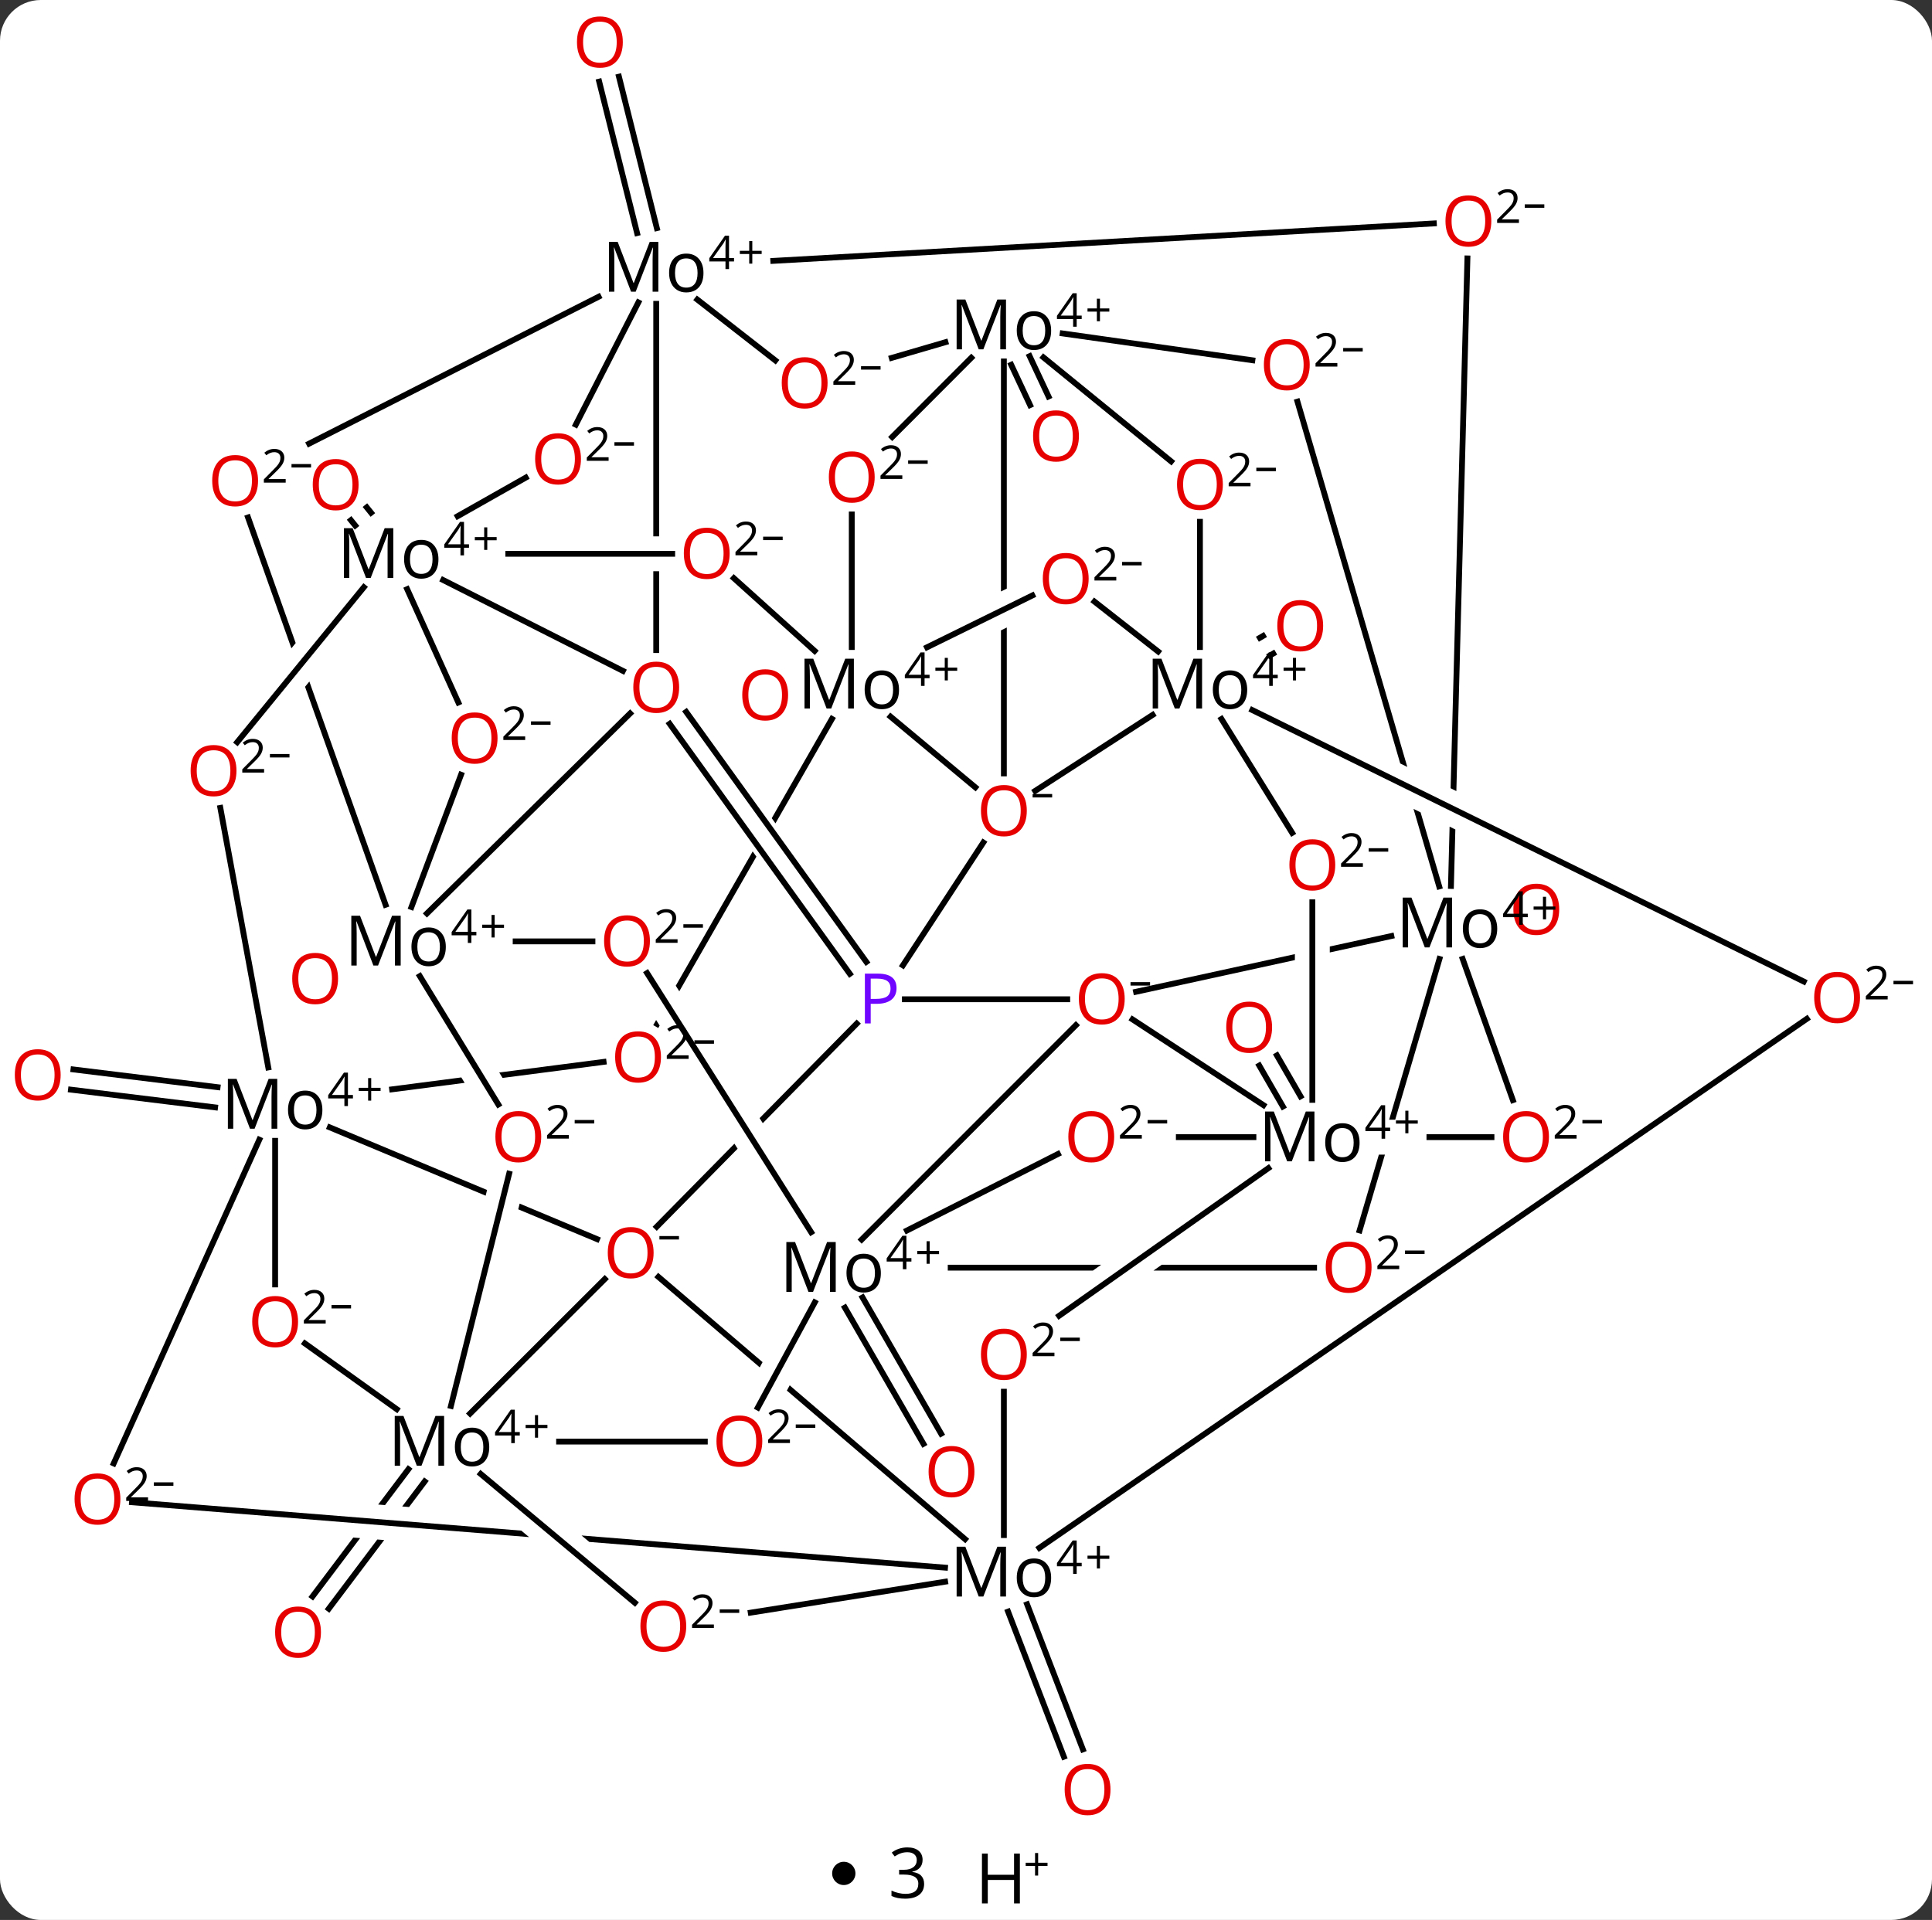 <svg width="332" viewBox="0 0 332 330" style="fill-opacity:1; color-rendering:auto; color-interpolation:auto; text-rendering:auto; stroke:black; stroke-linecap:square; stroke-miterlimit:10; shape-rendering:auto; stroke-opacity:1; fill:black; stroke-dasharray:none; font-weight:normal; stroke-width:1; font-family:'Open Sans'; font-style:normal; stroke-linejoin:miter; font-size:12; stroke-dashoffset:0; image-rendering:auto;" height="330" class="cas-substance-image" xmlns:xlink="http://www.w3.org/1999/xlink" xmlns="http://www.w3.org/2000/svg"><rect x="0" y="0" width="332" height="330" fill="#333333" stroke="none"/><svg class="cas-substance-single-component"><rect y="0" x="0" width="332" stroke="none" ry="7" rx="7" height="330" fill="white" class="cas-substance-group"/><svg y="0" x="0" width="332" viewBox="0 0 332 315" style="fill:black;" height="315" class="cas-substance-single-component-image"><svg><g><clipPath id="clipPath_23c5b6dc93ba46588b1d190c247d19ef1" clipPathUnits="userSpaceOnUse"><path d="M-821.764 -420.252 L-839.971 -396.088 L-839.971 -396.088 L-792.75 -392.29 L-792.75 -392.29 L-789.817 -396.182 L-821.764 -420.252 ZM-844.247 -390.413 L-851.016 -381.428 L-819.069 -357.358 L-797.026 -386.615 L-844.247 -390.413 Z"/></clipPath><clipPath id="clipPath_23c5b6dc93ba46588b1d190c247d19ef2" clipPathUnits="userSpaceOnUse"><path d="M-635.438 -514.656 L-702.598 -499.986 L-694.062 -460.907 L-661.486 -468.023 L-661.486 -508.017 L-655.486 -508.017 L-655.486 -469.334 L-655.486 -469.334 L-626.901 -475.578 L-635.438 -514.656 Z"/></clipPath><clipPath id="clipPath_23c5b6dc93ba46588b1d190c247d19ef3" clipPathUnits="userSpaceOnUse"><path d="M-744.278 -497.95 L-764.18 -477.733 L-742.212 -443.032 L-742.212 -443.032 L-715.773 -469.888 L-744.278 -497.95 ZM-768.502 -473.343 L-792.504 -448.962 L-763.999 -420.901 L-746.534 -438.641 L-768.502 -473.343 Z"/></clipPath><clipPath id="clipPath_23c5b6dc93ba46588b1d190c247d19ef4" clipPathUnits="userSpaceOnUse"><path d="M-753.124 -548.575 L-763.903 -529.75 L-763.903 -529.75 L-738.221 -494.104 L-718.412 -528.697 L-753.124 -548.575 ZM-767.178 -524.032 L-793.574 -477.936 L-758.862 -458.059 L-758.845 -458.089 L-758.845 -458.089 L-780.794 -492.76 L-775.725 -495.969 L-755.472 -463.978 L-741.496 -488.385 L-741.496 -488.385 L-767.178 -524.032 Z"/></clipPath><clipPath id="clipPath_23c5b6dc93ba46588b1d190c247d19ef5" clipPathUnits="userSpaceOnUse"><path d="M-652.962 -503.558 L-672.49 -437.162 L-634.116 -425.875 L-625.683 -454.548 L-662.236 -454.548 L-662.236 -460.548 L-623.918 -460.548 L-614.588 -492.271 L-652.962 -503.558 Z"/></clipPath><clipPath id="clipPath_23c5b6dc93ba46588b1d190c247d19ef6" clipPathUnits="userSpaceOnUse"><path d="M-644.729 -599.451 L-683.122 -588.229 L-667.114 -533.466 L-618.434 -509.497 L-644.729 -599.451 ZM-664.83 -525.653 L-652.978 -485.106 L-614.584 -496.329 L-616.15 -501.685 L-664.83 -525.653 Z"/></clipPath><clipPath id="clipPath_23c5b6dc93ba46588b1d190c247d19ef7" clipPathUnits="userSpaceOnUse"><path d="M-651.562 -619.207 L-653.982 -527 L-614.479 -507.55 L-614.479 -507.55 L-611.576 -618.158 L-651.562 -619.207 ZM-654.155 -520.398 L-654.925 -491.093 L-614.938 -490.043 L-614.652 -500.948 L-654.155 -520.398 Z"/></clipPath><clipPath id="clipPath_23c5b6dc93ba46588b1d190c247d19ef8" clipPathUnits="userSpaceOnUse"><path d="M-744.502 -455.116 L-744.502 -415.116 L-648.495 -415.116 L-648.495 -455.116 L-656.729 -455.116 L-712.825 -415.534 L-716.284 -420.436 L-667.136 -455.116 Z"/></clipPath><clipPath id="clipPath_23c5b6dc93ba46588b1d190c247d19ef9" clipPathUnits="userSpaceOnUse"><path d="M-765.47 -455.24 L-791.471 -424.844 L-721.642 -365.109 L-695.64 -395.505 L-738.798 -432.424 L-738.798 -432.424 L-756.09 -400.496 L-761.366 -403.353 L-743.461 -436.413 L-743.461 -436.413 L-765.47 -455.24 Z"/></clipPath><clipPath id="clipPath_23c5b6dc93ba46588b1d190c247d19ef10" clipPathUnits="userSpaceOnUse"><path d="M-832.464 -483.055 L-847.897 -446.152 L-805.342 -428.355 L-805.342 -428.355 L-796.93 -461.915 L-791.11 -460.457 L-799.743 -426.014 L-779.878 -417.706 L-764.444 -454.608 L-832.464 -483.055 Z"/></clipPath><clipPath id="clipPath_23c5b6dc93ba46588b1d190c247d19ef11" clipPathUnits="userSpaceOnUse"><path d="M-791.234 -610.769 L-791.234 -560.814 L-758.8 -560.814 L-758.8 -554.814 L-791.234 -554.814 L-791.234 -531.044 L-751.234 -531.044 L-751.234 -610.769 Z"/></clipPath><clipPath id="clipPath_23c5b6dc93ba46588b1d190c247d19ef12" clipPathUnits="userSpaceOnUse"><path d="M-731.491 -600.865 L-731.491 -541.746 L-731.491 -541.746 L-698.822 -557.819 L-696.173 -552.436 L-731.491 -535.059 L-731.491 -535.059 L-731.491 -509.833 L-691.491 -509.833 L-691.491 -600.865 Z"/></clipPath><clipPath id="clipPath_23c5b6dc93ba46588b1d190c247d19ef13" clipPathUnits="userSpaceOnUse"><path d="M-809.001 -409.929 L-765.211 -373.325 L-769.06 -368.722 L-812.849 -405.325 L-809.001 -409.929 ZM-869.382 -415.509 L-872.589 -375.638 L-709.356 -362.509 L-706.149 -402.38 L-869.382 -415.509 Z"/></clipPath><clipPath id="clipPath_23c5b6dc93ba46588b1d190c247d19ef14" clipPathUnits="userSpaceOnUse"><path d="M-773.21 -491.568 L-809.351 -486.877 L-809.351 -486.877 L-790.416 -455.914 L-795.535 -452.784 L-815.867 -486.031 L-815.867 -486.031 L-843.014 -482.507 L-837.865 -442.84 L-768.061 -451.901 L-773.21 -491.568 Z"/></clipPath><clipPath id="clipPath_23c5b6dc93ba46588b1d190c247d19ef15" clipPathUnits="userSpaceOnUse"><path d="M-826.002 -580.522 L-863.697 -567.138 L-848.351 -523.917 L-818.761 -560.126 L-826.002 -580.522 ZM-816.414 -553.516 L-846.004 -517.307 L-833.102 -480.971 L-795.408 -494.354 L-816.414 -553.516 Z"/></clipPath><g transform="translate(884,653)" style="text-rendering:geometricPrecision; color-rendering:optimizeQuality; color-interpolation:linearRGB; stroke-linecap:butt; image-rendering:optimizeQuality;"><line y2="-462.812" y1="-469.851" x2="-663.543" x1="-667.604" style="fill:none;"/><line y2="-464.562" y1="-471.599" x2="-660.512" x1="-664.572" style="fill:none;"/><line y2="-429.995" y1="-406.58" x2="-735.779" x1="-722.278" style="fill:none;"/><line y2="-428.247" y1="-404.832" x2="-738.811" x1="-725.311" style="fill:none;"/><line y2="-377.252" y1="-352.315" x2="-707.503" x1="-697.915" style="fill:none;"/><line y2="-375.996" y1="-351.059" x2="-710.77" x1="-701.181" style="fill:none;"/><line y2="-398.366" y1="-376.492" x2="-811.022" x1="-827.503" style="fill:none; clip-path:url(#clipPath_23c5b6dc93ba46588b1d190c247d19ef1);"/><line y2="-400.472" y1="-378.598" x2="-813.818" x1="-830.298" style="fill:none; clip-path:url(#clipPath_23c5b6dc93ba46588b1d190c247d19ef1);"/><line y2="-462.663" y1="-465.711" x2="-847.039" x1="-871.805" style="fill:none;"/><line y2="-466.137" y1="-469.184" x2="-846.612" x1="-871.378" style="fill:none;"/><line y2="-612.941" y1="-638.971" x2="-774.52" x1="-781.035" style="fill:none;"/><line y2="-613.791" y1="-639.82" x2="-771.125" x1="-777.64" style="fill:none;"/><line y2="-562.675" y1="-563.592" x2="-822.957" x1="-823.698" style="fill:none;"/><line y2="-564.875" y1="-565.793" x2="-820.235" x1="-820.976" style="fill:none;"/><line y2="-591.787" y1="-584.853" x2="-707.064" x1="-703.819" style="fill:none;"/><line y2="-590.303" y1="-583.369" x2="-710.234" x1="-706.989" style="fill:none;"/><line y2="-543.38" y1="-543.691" x2="-667.496" x1="-666.96" style="fill:none;"/><line y2="-540.353" y1="-540.664" x2="-665.74" x1="-665.204" style="fill:none;"/><line y2="-481.247" y1="-481.247" x2="-728.505" x1="-700.604" style="fill:none;"/><line y2="-492.116" y1="-482.534" x2="-644.907" x1="-688.775" style="fill:none; clip-path:url(#clipPath_23c5b6dc93ba46588b1d190c247d19ef2);"/><line y2="-463.05" y1="-477.786" x2="-666.886" x1="-689.384" style="fill:none;"/><line y2="-439.942" y1="-476.792" x2="-735.931" x1="-699.117" style="fill:none;"/><line y2="-442.148" y1="-477.06" x2="-771.148" x1="-736.778" style="fill:none; clip-path:url(#clipPath_23c5b6dc93ba46588b1d190c247d19ef3);"/><line y2="-476.99" y1="-529.432" x2="-771.068" x1="-741.038" style="fill:none; clip-path:url(#clipPath_23c5b6dc93ba46588b1d190c247d19ef4);"/><line y2="-530.639" y1="-487.666" x2="-766.084" x1="-735.124" style="fill:none;"/><line y2="-528.593" y1="-485.62" x2="-768.923" x1="-737.964" style="fill:none;"/><line y2="-508.19" y1="-487.074" x2="-715.021" x1="-728.842" style="fill:none;"/><line y2="-463.909" y1="-488.179" x2="-624.024" x1="-632.651" style="fill:none;"/><line y2="-441.512" y1="-488.173" x2="-650.364" x1="-636.64" style="fill:none; clip-path:url(#clipPath_23c5b6dc93ba46588b1d190c247d19ef5);"/><line y2="-583.969" y1="-500.643" x2="-661.04" x1="-636.682" style="fill:none; clip-path:url(#clipPath_23c5b6dc93ba46588b1d190c247d19ef6);"/><line y2="-608.583" y1="-500.722" x2="-631.834" x1="-634.665" style="fill:none; clip-path:url(#clipPath_23c5b6dc93ba46588b1d190c247d19ef7);"/><line y2="-457.548" y1="-457.548" x2="-627.7" x1="-638.366" style="fill:none;"/><line y2="-497.915" y1="-463.955" x2="-658.486" x1="-658.486" style="fill:none;"/><line y2="-457.548" y1="-457.548" x2="-681.429" x1="-668.606" style="fill:none;"/><line y2="-435.116" y1="-435.116" x2="-658.182" x1="-720.631" style="fill:none; clip-path:url(#clipPath_23c5b6dc93ba46588b1d190c247d19ef8);"/><line y2="-426.847" y1="-452.217" x2="-701.996" x1="-666.042" style="fill:none;"/><line y2="-454.65" y1="-441.502" x2="-702.197" x1="-728.149" style="fill:none;"/><line y2="-485.746" y1="-441.212" x2="-772.804" x1="-744.611" style="fill:none;"/><line y2="-388.451" y1="-433.527" x2="-718.161" x1="-770.855" style="fill:none; clip-path:url(#clipPath_23c5b6dc93ba46588b1d190c247d19ef9);"/><line y2="-411.071" y1="-429.143" x2="-753.775" x1="-743.987" style="fill:none;"/><line y2="-410.044" y1="-433.154" x2="-803.219" x1="-780.076" style="fill:none;"/><line y2="-459.228" y1="-440.022" x2="-827.328" x1="-781.403" style="fill:none; clip-path:url(#clipPath_23c5b6dc93ba46588b1d190c247d19ef10);"/><line y2="-600.781" y1="-541.27" x2="-771.234" x1="-771.234" style="fill:none; clip-path:url(#clipPath_23c5b6dc93ba46588b1d190c247d19ef11);"/><line y2="-553.302" y1="-537.686" x2="-807.849" x1="-776.956" style="fill:none;"/><line y2="-495.997" y1="-530.377" x2="-810.635" x1="-775.719" style="fill:none;"/><line y2="-590.877" y1="-520.06" x2="-711.491" x1="-711.491" style="fill:none; clip-path:url(#clipPath_23c5b6dc93ba46588b1d190c247d19ef12);"/><line y2="-530.122" y1="-517.067" x2="-685.927" x1="-706.106" style="fill:none;"/><line y2="-529.82" y1="-517.675" x2="-730.961" x1="-716.397" style="fill:none;"/><line y2="-595.687" y1="-591.077" x2="-701.39" x1="-668.791" style="fill:none;"/><line y2="-608.16" y1="-614.597" x2="-751.117" x1="-637.602" style="fill:none;"/><line y2="-529.418" y1="-509.848" x2="-674.096" x1="-661.95" style="fill:none;"/><line y2="-389.151" y1="-413.795" x2="-711.491" x1="-711.491" style="fill:none;"/><line y2="-491.196" y1="-491.196" x2="-795.39" x1="-782.191" style="fill:none;"/><line y2="-405.222" y1="-405.222" x2="-787.927" x1="-762.88" style="fill:none;"/><line y2="-477.885" y1="-386.95" x2="-573.51" x1="-705.393" style="fill:none;"/><line y2="-394.796" y1="-383.558" x2="-861.317" x1="-721.604" style="fill:none; clip-path:url(#clipPath_23c5b6dc93ba46588b1d190c247d19ef13);"/><line y2="-375.82" y1="-381.138" x2="-754.991" x1="-721.586" style="fill:none;"/><line y2="-377.526" y1="-399.658" x2="-774.914" x1="-801.391" style="fill:none;"/><line y2="-451.257" y1="-411.345" x2="-796.509" x1="-806.513" style="fill:none;"/><line y2="-422.091" y1="-410.793" x2="-831.604" x1="-815.827" style="fill:none;"/><line y2="-401.469" y1="-457.113" x2="-864.461" x1="-839.438" style="fill:none;"/><line y2="-432.231" y1="-456.918" x2="-836.721" x1="-836.721" style="fill:none;"/><line y2="-470.483" y1="-465.766" x2="-780.275" x1="-816.617" style="fill:none; clip-path:url(#clipPath_23c5b6dc93ba46588b1d190c247d19ef14);"/><line y2="-514.139" y1="-469.529" x2="-846.136" x1="-837.898" style="fill:none;"/><line y2="-591.054" y1="-601.508" x2="-750.77" x1="-764.169" style="fill:none;"/><line y2="-576.748" y1="-601.993" x2="-830.882" x1="-781.137" style="fill:none;"/><line y2="-580.008" y1="-601.023" x2="-785.054" x1="-774.302" style="fill:none;"/><line y2="-564.06" y1="-497.487" x2="-841.381" x1="-817.743" style="fill:none; clip-path:url(#clipPath_23c5b6dc93ba46588b1d190c247d19ef15);"/><line y2="-525.432" y1="-552.062" x2="-843.238" x1="-821.477" style="fill:none;"/><line y2="-570.904" y1="-564.28" x2="-793.659" x1="-805.356" style="fill:none;"/><line y2="-557.814" y1="-557.814" x2="-768.488" x1="-796.656" style="fill:none;"/><line y2="-532.256" y1="-551.734" x2="-805.235" x1="-814.03" style="fill:none;"/><line y2="-463.16" y1="-485.226" x2="-798.364" x1="-811.858" style="fill:none;"/><line y2="-519.841" y1="-497.1" x2="-804.773" x1="-813.297" style="fill:none;"/><line y2="-591.489" y1="-594.184" x2="-730.76" x1="-721.531" style="fill:none;"/><line y2="-577.891" y1="-591.504" x2="-730.681" x1="-717.092" style="fill:none;"/><line y2="-573.7" y1="-591.57" x2="-682.752" x1="-704.686" style="fill:none;"/><line y2="-484.295" y1="-530.953" x2="-574.038" x1="-668.803" style="fill:none;"/><line y2="-563.311" y1="-541.788" x2="-677.798" x1="-677.798" style="fill:none;"/><line y2="-549.597" y1="-541.022" x2="-695.922" x1="-684.989" style="fill:none;"/><line y2="-553.618" y1="-541.126" x2="-757.889" x1="-744.012" style="fill:none;"/><line y2="-564.578" y1="-541.788" x2="-737.631" x1="-737.631" style="fill:none;"/><line y2="-550.652" y1="-541.746" x2="-706.595" x1="-724.696" style="fill:none;"/></g><g transform="translate(884,653)" style="fill:rgb(230,0,0); text-rendering:geometricPrecision; color-rendering:optimizeQuality; image-rendering:optimizeQuality; font-family:'Open Sans'; stroke:rgb(230,0,0); color-interpolation:linearRGB;"><path style="stroke:none;" d="M-616.062 -496.694 Q-616.062 -494.631 -617.101 -493.451 Q-618.14 -492.272 -619.984 -492.272 Q-621.874 -492.272 -622.905 -493.436 Q-623.937 -494.6 -623.937 -496.709 Q-623.937 -498.803 -622.905 -499.951 Q-621.874 -501.1 -619.984 -501.1 Q-618.124 -501.1 -617.093 -499.928 Q-616.062 -498.756 -616.062 -496.694 ZM-622.89 -496.694 Q-622.89 -494.959 -622.148 -494.053 Q-621.405 -493.147 -619.984 -493.147 Q-618.562 -493.147 -617.835 -494.045 Q-617.109 -494.944 -617.109 -496.694 Q-617.109 -498.428 -617.835 -499.319 Q-618.562 -500.209 -619.984 -500.209 Q-621.405 -500.209 -622.148 -499.311 Q-622.89 -498.412 -622.89 -496.694 Z"/><path style="stroke:none;" d="M-665.403 -476.433 Q-665.403 -474.37 -666.442 -473.19 Q-667.481 -472.011 -669.325 -472.011 Q-671.215 -472.011 -672.247 -473.175 Q-673.278 -474.339 -673.278 -476.448 Q-673.278 -478.542 -672.247 -479.69 Q-671.215 -480.839 -669.325 -480.839 Q-667.465 -480.839 -666.434 -479.667 Q-665.403 -478.495 -665.403 -476.433 ZM-672.231 -476.433 Q-672.231 -474.698 -671.489 -473.792 Q-670.747 -472.886 -669.325 -472.886 Q-667.903 -472.886 -667.176 -473.784 Q-666.45 -474.683 -666.45 -476.433 Q-666.45 -478.167 -667.176 -479.058 Q-667.903 -479.948 -669.325 -479.948 Q-670.747 -479.948 -671.489 -479.05 Q-672.231 -478.151 -672.231 -476.433 Z"/><path style="stroke:none;" d="M-716.553 -400.046 Q-716.553 -397.984 -717.592 -396.804 Q-718.631 -395.625 -720.475 -395.625 Q-722.365 -395.625 -723.397 -396.788 Q-724.428 -397.953 -724.428 -400.062 Q-724.428 -402.156 -723.397 -403.304 Q-722.365 -404.453 -720.475 -404.453 Q-718.615 -404.453 -717.584 -403.281 Q-716.553 -402.109 -716.553 -400.046 ZM-723.381 -400.046 Q-723.381 -398.312 -722.639 -397.406 Q-721.897 -396.5 -720.475 -396.5 Q-719.053 -396.5 -718.327 -397.398 Q-717.6 -398.296 -717.6 -400.046 Q-717.6 -401.781 -718.327 -402.671 Q-719.053 -403.562 -720.475 -403.562 Q-721.897 -403.562 -722.639 -402.663 Q-723.381 -401.765 -723.381 -400.046 Z"/><path style="stroke:none;" d="M-693.171 -345.414 Q-693.171 -343.351 -694.21 -342.171 Q-695.25 -340.992 -697.093 -340.992 Q-698.984 -340.992 -700.015 -342.156 Q-701.046 -343.32 -701.046 -345.429 Q-701.046 -347.523 -700.015 -348.671 Q-698.984 -349.82 -697.093 -349.82 Q-695.234 -349.82 -694.203 -348.648 Q-693.171 -347.476 -693.171 -345.414 ZM-700 -345.414 Q-700 -343.679 -699.257 -342.773 Q-698.515 -341.867 -697.093 -341.867 Q-695.671 -341.867 -694.945 -342.765 Q-694.218 -343.664 -694.218 -345.414 Q-694.218 -347.148 -694.945 -348.039 Q-695.671 -348.929 -697.093 -348.929 Q-698.515 -348.929 -699.257 -348.031 Q-700 -347.132 -700 -345.414 Z"/><path style="stroke:none;" d="M-828.848 -372.459 Q-828.848 -370.396 -829.888 -369.216 Q-830.927 -368.037 -832.77 -368.037 Q-834.661 -368.037 -835.692 -369.201 Q-836.723 -370.365 -836.723 -372.474 Q-836.723 -374.568 -835.692 -375.716 Q-834.661 -376.865 -832.77 -376.865 Q-830.911 -376.865 -829.88 -375.693 Q-828.848 -374.521 -828.848 -372.459 ZM-835.677 -372.459 Q-835.677 -370.724 -834.934 -369.818 Q-834.192 -368.912 -832.77 -368.912 Q-831.348 -368.912 -830.622 -369.81 Q-829.895 -370.709 -829.895 -372.459 Q-829.895 -374.193 -830.622 -375.084 Q-831.348 -375.974 -832.77 -375.974 Q-834.192 -375.974 -834.934 -375.076 Q-835.677 -374.177 -835.677 -372.459 Z"/><path style="stroke:none;" d="M-873.577 -468.247 Q-873.577 -466.184 -874.616 -465.005 Q-875.655 -463.825 -877.499 -463.825 Q-879.389 -463.825 -880.42 -464.989 Q-881.452 -466.153 -881.452 -468.262 Q-881.452 -470.356 -880.42 -471.505 Q-879.389 -472.653 -877.499 -472.653 Q-875.639 -472.653 -874.608 -471.481 Q-873.577 -470.309 -873.577 -468.247 ZM-880.405 -468.247 Q-880.405 -466.512 -879.663 -465.606 Q-878.92 -464.7 -877.499 -464.7 Q-876.077 -464.7 -875.35 -465.598 Q-874.624 -466.497 -874.624 -468.247 Q-874.624 -469.981 -875.35 -470.872 Q-876.077 -471.762 -877.499 -471.762 Q-878.92 -471.762 -879.663 -470.864 Q-880.405 -469.965 -880.405 -468.247 Z"/><path style="stroke:none;" d="M-776.975 -645.758 Q-776.975 -643.695 -778.014 -642.515 Q-779.053 -641.336 -780.896 -641.336 Q-782.787 -641.336 -783.818 -642.5 Q-784.85 -643.664 -784.85 -645.773 Q-784.85 -647.867 -783.818 -649.015 Q-782.787 -650.164 -780.896 -650.164 Q-779.037 -650.164 -778.006 -648.992 Q-776.975 -647.82 -776.975 -645.758 ZM-783.803 -645.758 Q-783.803 -644.023 -783.06 -643.117 Q-782.318 -642.211 -780.896 -642.211 Q-779.475 -642.211 -778.748 -643.109 Q-778.021 -644.008 -778.021 -645.758 Q-778.021 -647.492 -778.748 -648.383 Q-779.475 -649.273 -780.896 -649.273 Q-782.318 -649.273 -783.06 -648.375 Q-783.803 -647.476 -783.803 -645.758 Z"/><path style="stroke:none;" d="M-822.381 -569.688 Q-822.381 -567.625 -823.42 -566.446 Q-824.459 -565.266 -826.303 -565.266 Q-828.194 -565.266 -829.225 -566.43 Q-830.256 -567.594 -830.256 -569.704 Q-830.256 -571.797 -829.225 -572.946 Q-828.194 -574.094 -826.303 -574.094 Q-824.444 -574.094 -823.412 -572.922 Q-822.381 -571.75 -822.381 -569.688 ZM-829.209 -569.688 Q-829.209 -567.954 -828.467 -567.047 Q-827.725 -566.141 -826.303 -566.141 Q-824.881 -566.141 -824.155 -567.039 Q-823.428 -567.938 -823.428 -569.688 Q-823.428 -571.422 -824.155 -572.313 Q-824.881 -573.204 -826.303 -573.204 Q-827.725 -573.204 -828.467 -572.305 Q-829.209 -571.407 -829.209 -569.688 Z"/><path style="stroke:none;" d="M-825.909 -484.799 Q-825.909 -482.737 -826.948 -481.557 Q-827.987 -480.377 -829.831 -480.377 Q-831.721 -480.377 -832.753 -481.541 Q-833.784 -482.706 -833.784 -484.815 Q-833.784 -486.909 -832.753 -488.057 Q-831.721 -489.206 -829.831 -489.206 Q-827.971 -489.206 -826.94 -488.034 Q-825.909 -486.862 -825.909 -484.799 ZM-832.737 -484.799 Q-832.737 -483.065 -831.995 -482.159 Q-831.253 -481.252 -829.831 -481.252 Q-828.409 -481.252 -827.682 -482.151 Q-826.956 -483.049 -826.956 -484.799 Q-826.956 -486.534 -827.682 -487.424 Q-828.409 -488.315 -829.831 -488.315 Q-831.253 -488.315 -831.995 -487.416 Q-832.737 -486.518 -832.737 -484.799 Z"/><path style="stroke:none;" d="M-698.598 -578.055 Q-698.598 -575.992 -699.638 -574.812 Q-700.677 -573.633 -702.52 -573.633 Q-704.411 -573.633 -705.442 -574.797 Q-706.473 -575.961 -706.473 -578.07 Q-706.473 -580.164 -705.442 -581.312 Q-704.411 -582.461 -702.52 -582.461 Q-700.661 -582.461 -699.63 -581.289 Q-698.598 -580.117 -698.598 -578.055 ZM-705.427 -578.055 Q-705.427 -576.32 -704.684 -575.414 Q-703.942 -574.508 -702.52 -574.508 Q-701.098 -574.508 -700.372 -575.406 Q-699.645 -576.305 -699.645 -578.055 Q-699.645 -579.789 -700.372 -580.68 Q-701.098 -581.57 -702.52 -581.57 Q-703.942 -581.57 -704.684 -580.672 Q-705.427 -579.773 -705.427 -578.055 Z"/><path style="stroke:none;" d="M-656.629 -545.447 Q-656.629 -543.385 -657.668 -542.205 Q-658.707 -541.025 -660.551 -541.025 Q-662.442 -541.025 -663.473 -542.189 Q-664.504 -543.353 -664.504 -545.463 Q-664.504 -547.556 -663.473 -548.705 Q-662.442 -549.853 -660.551 -549.853 Q-658.692 -549.853 -657.66 -548.681 Q-656.629 -547.51 -656.629 -545.447 ZM-663.457 -545.447 Q-663.457 -543.713 -662.715 -542.806 Q-661.973 -541.9 -660.551 -541.9 Q-659.129 -541.9 -658.403 -542.798 Q-657.676 -543.697 -657.676 -545.447 Q-657.676 -547.181 -658.403 -548.072 Q-659.129 -548.963 -660.551 -548.963 Q-661.973 -548.963 -662.715 -548.064 Q-663.457 -547.166 -663.457 -545.447 Z"/><path style="stroke:none;" d="M-748.573 -533.553 Q-748.573 -531.49 -749.612 -530.31 Q-750.651 -529.131 -752.495 -529.131 Q-754.385 -529.131 -755.417 -530.295 Q-756.448 -531.459 -756.448 -533.568 Q-756.448 -535.662 -755.417 -536.81 Q-754.385 -537.959 -752.495 -537.959 Q-750.635 -537.959 -749.604 -536.787 Q-748.573 -535.615 -748.573 -533.553 ZM-755.401 -533.553 Q-755.401 -531.818 -754.659 -530.912 Q-753.917 -530.006 -752.495 -530.006 Q-751.073 -530.006 -750.346 -530.904 Q-749.62 -531.803 -749.62 -533.553 Q-749.62 -535.287 -750.346 -536.178 Q-751.073 -537.068 -752.495 -537.068 Q-753.917 -537.068 -754.659 -536.17 Q-755.401 -535.271 -755.401 -533.553 Z"/><path style="stroke:none;" d="M-690.729 -481.317 Q-690.729 -479.255 -691.768 -478.075 Q-692.807 -476.895 -694.651 -476.895 Q-696.542 -476.895 -697.573 -478.059 Q-698.604 -479.223 -698.604 -481.333 Q-698.604 -483.426 -697.573 -484.575 Q-696.542 -485.723 -694.651 -485.723 Q-692.792 -485.723 -691.76 -484.551 Q-690.729 -483.38 -690.729 -481.317 ZM-697.557 -481.317 Q-697.557 -479.583 -696.815 -478.676 Q-696.073 -477.77 -694.651 -477.77 Q-693.229 -477.77 -692.503 -478.668 Q-691.776 -479.567 -691.776 -481.317 Q-691.776 -483.051 -692.503 -483.942 Q-693.229 -484.833 -694.651 -484.833 Q-696.073 -484.833 -696.815 -483.934 Q-697.557 -483.036 -697.557 -481.317 Z"/><path style="fill:black; stroke:none;" d="M-689.729 -483.598 L-689.729 -484.192 L-686.37 -484.192 L-686.37 -483.598 L-689.729 -483.598 Z"/><path style="fill:rgb(111,5,255); stroke:none;" d="M-729.937 -483.168 Q-729.937 -481.856 -730.828 -481.161 Q-731.719 -480.465 -733.359 -480.465 L-734.375 -480.465 L-734.375 -477.09 L-735.375 -477.09 L-735.375 -485.653 L-733.141 -485.653 Q-729.937 -485.653 -729.937 -483.168 ZM-734.375 -481.309 L-733.469 -481.309 Q-732.156 -481.309 -731.562 -481.739 Q-730.969 -482.168 -730.969 -483.122 Q-730.969 -483.965 -731.523 -484.38 Q-732.078 -484.793 -733.266 -484.793 L-734.375 -484.793 L-734.375 -481.309 Z"/><path style="fill:black; stroke:none;" d="M-639.156 -490.161 L-642.063 -497.754 L-642.109 -497.754 Q-642.031 -496.848 -642.031 -495.614 L-642.031 -490.161 L-642.953 -490.161 L-642.953 -498.723 L-641.453 -498.723 L-638.734 -491.661 L-638.688 -491.661 L-635.953 -498.723 L-634.469 -498.723 L-634.469 -490.161 L-635.453 -490.161 L-635.453 -495.676 Q-635.453 -496.629 -635.375 -497.739 L-635.422 -497.739 L-638.359 -490.161 L-639.156 -490.161 ZM-626.713 -493.379 Q-626.713 -491.801 -627.502 -490.918 Q-628.291 -490.036 -629.697 -490.036 Q-630.557 -490.036 -631.221 -490.442 Q-631.885 -490.848 -632.252 -491.606 Q-632.619 -492.364 -632.619 -493.379 Q-632.619 -494.942 -631.83 -495.825 Q-631.041 -496.707 -629.65 -496.707 Q-628.307 -496.707 -627.51 -495.809 Q-626.713 -494.911 -626.713 -493.379 ZM-631.604 -493.379 Q-631.604 -492.145 -631.111 -491.504 Q-630.619 -490.864 -629.666 -490.864 Q-628.713 -490.864 -628.221 -491.504 Q-627.729 -492.145 -627.729 -493.379 Q-627.729 -494.598 -628.221 -495.239 Q-628.713 -495.879 -629.682 -495.879 Q-630.635 -495.879 -631.119 -495.247 Q-631.604 -494.614 -631.604 -493.379 Z"/><path style="fill:black; stroke:none;" d="M-621.463 -495.361 L-622.322 -495.361 L-622.322 -494.048 L-622.932 -494.048 L-622.932 -495.361 L-625.713 -495.361 L-625.713 -495.923 L-623.01 -499.798 L-622.322 -499.798 L-622.322 -495.954 L-621.463 -495.954 L-621.463 -495.361 ZM-622.932 -495.954 L-622.932 -497.845 Q-622.932 -498.408 -622.9 -499.111 L-622.932 -499.111 Q-623.119 -498.736 -623.275 -498.486 L-625.072 -495.954 L-622.932 -495.954 Z"/><path style="fill:black; stroke:none;" d="M-618.322 -497.189 L-616.713 -497.189 L-616.713 -496.642 L-618.322 -496.642 L-618.322 -494.986 L-618.854 -494.986 L-618.854 -496.642 L-620.463 -496.642 L-620.463 -497.189 L-618.854 -497.189 L-618.854 -498.861 L-618.322 -498.861 L-618.322 -497.189 Z"/><path style="fill:black; stroke:none;" d="M-662.809 -453.392 L-665.716 -460.986 L-665.763 -460.986 Q-665.684 -460.08 -665.684 -458.845 L-665.684 -453.392 L-666.606 -453.392 L-666.606 -461.955 L-665.106 -461.955 L-662.388 -454.892 L-662.341 -454.892 L-659.606 -461.955 L-658.122 -461.955 L-658.122 -453.392 L-659.106 -453.392 L-659.106 -458.908 Q-659.106 -459.861 -659.028 -460.97 L-659.075 -460.97 L-662.013 -453.392 L-662.809 -453.392 ZM-650.366 -456.611 Q-650.366 -455.033 -651.155 -454.15 Q-651.944 -453.267 -653.35 -453.267 Q-654.21 -453.267 -654.874 -453.673 Q-655.538 -454.08 -655.905 -454.837 Q-656.272 -455.595 -656.272 -456.611 Q-656.272 -458.173 -655.483 -459.056 Q-654.694 -459.939 -653.303 -459.939 Q-651.96 -459.939 -651.163 -459.041 Q-650.366 -458.142 -650.366 -456.611 ZM-655.257 -456.611 Q-655.257 -455.377 -654.764 -454.736 Q-654.272 -454.095 -653.319 -454.095 Q-652.366 -454.095 -651.874 -454.736 Q-651.382 -455.377 -651.382 -456.611 Q-651.382 -457.83 -651.874 -458.47 Q-652.366 -459.111 -653.335 -459.111 Q-654.288 -459.111 -654.772 -458.478 Q-655.257 -457.845 -655.257 -456.611 Z"/><path style="fill:black; stroke:none;" d="M-645.116 -458.592 L-645.975 -458.592 L-645.975 -457.28 L-646.585 -457.28 L-646.585 -458.592 L-649.366 -458.592 L-649.366 -459.155 L-646.663 -463.03 L-645.975 -463.03 L-645.975 -459.186 L-645.116 -459.186 L-645.116 -458.592 ZM-646.585 -459.186 L-646.585 -461.077 Q-646.585 -461.639 -646.553 -462.342 L-646.585 -462.342 Q-646.772 -461.967 -646.928 -461.717 L-648.725 -459.186 L-646.585 -459.186 Z"/><path style="fill:black; stroke:none;" d="M-641.975 -460.42 L-640.366 -460.42 L-640.366 -459.873 L-641.975 -459.873 L-641.975 -458.217 L-642.507 -458.217 L-642.507 -459.873 L-644.116 -459.873 L-644.116 -460.42 L-642.507 -460.42 L-642.507 -462.092 L-641.975 -462.092 L-641.975 -460.42 Z"/><path style="fill:black; stroke:none;" d="M-745.075 -430.96 L-747.981 -438.554 L-748.028 -438.554 Q-747.95 -437.648 -747.95 -436.413 L-747.95 -430.96 L-748.872 -430.96 L-748.872 -439.523 L-747.372 -439.523 L-744.653 -432.46 L-744.606 -432.46 L-741.872 -439.523 L-740.387 -439.523 L-740.387 -430.96 L-741.372 -430.96 L-741.372 -436.476 Q-741.372 -437.429 -741.294 -438.538 L-741.341 -438.538 L-744.278 -430.96 L-745.075 -430.96 ZM-732.631 -434.179 Q-732.631 -432.601 -733.421 -431.718 Q-734.21 -430.835 -735.616 -430.835 Q-736.475 -430.835 -737.139 -431.241 Q-737.803 -431.648 -738.171 -432.406 Q-738.538 -433.163 -738.538 -434.179 Q-738.538 -435.741 -737.749 -436.624 Q-736.96 -437.507 -735.569 -437.507 Q-734.225 -437.507 -733.428 -436.609 Q-732.631 -435.71 -732.631 -434.179 ZM-737.522 -434.179 Q-737.522 -432.945 -737.03 -432.304 Q-736.538 -431.663 -735.585 -431.663 Q-734.631 -431.663 -734.139 -432.304 Q-733.647 -432.945 -733.647 -434.179 Q-733.647 -435.398 -734.139 -436.038 Q-734.631 -436.679 -735.6 -436.679 Q-736.553 -436.679 -737.038 -436.046 Q-737.522 -435.413 -737.522 -434.179 Z"/><path style="fill:black; stroke:none;" d="M-727.381 -436.16 L-728.241 -436.16 L-728.241 -434.848 L-728.85 -434.848 L-728.85 -436.16 L-731.631 -436.16 L-731.631 -436.723 L-728.928 -440.598 L-728.241 -440.598 L-728.241 -436.754 L-727.381 -436.754 L-727.381 -436.16 ZM-728.85 -436.754 L-728.85 -438.644 Q-728.85 -439.207 -728.819 -439.91 L-728.85 -439.91 Q-729.038 -439.535 -729.194 -439.285 L-730.991 -436.754 L-728.85 -436.754 Z"/><path style="fill:black; stroke:none;" d="M-724.241 -437.988 L-722.631 -437.988 L-722.631 -437.441 L-724.241 -437.441 L-724.241 -435.785 L-724.772 -435.785 L-724.772 -437.441 L-726.381 -437.441 L-726.381 -437.988 L-724.772 -437.988 L-724.772 -439.66 L-724.241 -439.66 L-724.241 -437.988 Z"/><path style="stroke:none;" d="M-771.683 -437.674 Q-771.683 -435.612 -772.722 -434.432 Q-773.761 -433.252 -775.605 -433.252 Q-777.496 -433.252 -778.527 -434.416 Q-779.558 -435.58 -779.558 -437.69 Q-779.558 -439.784 -778.527 -440.932 Q-777.496 -442.08 -775.605 -442.08 Q-773.746 -442.08 -772.714 -440.909 Q-771.683 -439.737 -771.683 -437.674 ZM-778.511 -437.674 Q-778.511 -435.94 -777.769 -435.034 Q-777.027 -434.127 -775.605 -434.127 Q-774.183 -434.127 -773.457 -435.026 Q-772.73 -435.924 -772.73 -437.674 Q-772.73 -439.409 -773.457 -440.299 Q-774.183 -441.19 -775.605 -441.19 Q-777.027 -441.19 -777.769 -440.291 Q-778.511 -439.393 -778.511 -437.674 Z"/><path style="fill:black; stroke:none;" d="M-770.683 -439.955 L-770.683 -440.549 L-767.324 -440.549 L-767.324 -439.955 L-770.683 -439.955 Z"/><path style="stroke:none;" d="M-767.296 -534.864 Q-767.296 -532.802 -768.335 -531.622 Q-769.374 -530.442 -771.218 -530.442 Q-773.109 -530.442 -774.14 -531.606 Q-775.171 -532.77 -775.171 -534.88 Q-775.171 -536.973 -774.14 -538.122 Q-773.109 -539.27 -771.218 -539.27 Q-769.359 -539.27 -768.327 -538.098 Q-767.296 -536.927 -767.296 -534.864 ZM-774.124 -534.864 Q-774.124 -533.13 -773.382 -532.223 Q-772.64 -531.317 -771.218 -531.317 Q-769.796 -531.317 -769.07 -532.216 Q-768.343 -533.114 -768.343 -534.864 Q-768.343 -536.598 -769.07 -537.489 Q-769.796 -538.38 -771.218 -538.38 Q-772.64 -538.38 -773.382 -537.481 Q-774.124 -536.583 -774.124 -534.864 Z"/><path style="stroke:none;" d="M-707.553 -513.653 Q-707.553 -511.591 -708.592 -510.411 Q-709.631 -509.231 -711.475 -509.231 Q-713.366 -509.231 -714.397 -510.396 Q-715.428 -511.56 -715.428 -513.669 Q-715.428 -515.763 -714.397 -516.911 Q-713.366 -518.06 -711.475 -518.06 Q-709.616 -518.06 -708.584 -516.888 Q-707.553 -515.716 -707.553 -513.653 ZM-714.381 -513.653 Q-714.381 -511.919 -713.639 -511.013 Q-712.897 -510.106 -711.475 -510.106 Q-710.053 -510.106 -709.327 -511.005 Q-708.6 -511.903 -708.6 -513.653 Q-708.6 -515.388 -709.327 -516.278 Q-710.053 -517.169 -711.475 -517.169 Q-712.897 -517.169 -713.639 -516.27 Q-714.381 -515.372 -714.381 -513.653 Z"/><path style="fill:black; stroke:none;" d="M-706.553 -515.935 L-706.553 -516.528 L-703.194 -516.528 L-703.194 -515.935 L-706.553 -515.935 Z"/><path style="stroke:none;" d="M-617.825 -457.619 Q-617.825 -455.556 -618.864 -454.377 Q-619.903 -453.197 -621.747 -453.197 Q-623.638 -453.197 -624.669 -454.361 Q-625.7 -455.525 -625.7 -457.634 Q-625.7 -459.728 -624.669 -460.877 Q-623.638 -462.025 -621.747 -462.025 Q-619.888 -462.025 -618.857 -460.853 Q-617.825 -459.681 -617.825 -457.619 ZM-624.653 -457.619 Q-624.653 -455.884 -623.911 -454.978 Q-623.169 -454.072 -621.747 -454.072 Q-620.325 -454.072 -619.599 -454.97 Q-618.872 -455.869 -618.872 -457.619 Q-618.872 -459.353 -619.599 -460.244 Q-620.325 -461.134 -621.747 -461.134 Q-623.169 -461.134 -623.911 -460.236 Q-624.653 -459.337 -624.653 -457.619 Z"/><path style="fill:black; stroke:none;" d="M-613.075 -457.298 L-616.825 -457.298 L-616.825 -457.861 L-615.325 -459.377 Q-614.638 -460.064 -614.419 -460.361 Q-614.2 -460.658 -614.091 -460.939 Q-613.982 -461.22 -613.982 -461.548 Q-613.982 -462.002 -614.255 -462.267 Q-614.528 -462.533 -615.028 -462.533 Q-615.372 -462.533 -615.692 -462.416 Q-616.013 -462.298 -616.403 -462.002 L-616.747 -462.439 Q-615.966 -463.095 -615.028 -463.095 Q-614.232 -463.095 -613.771 -462.681 Q-613.31 -462.267 -613.31 -461.58 Q-613.31 -461.033 -613.614 -460.502 Q-613.919 -459.97 -614.763 -459.158 L-616.013 -457.939 L-616.013 -457.908 L-613.075 -457.908 L-613.075 -457.298 Z"/><path style="fill:black; stroke:none;" d="M-612.075 -459.9 L-612.075 -460.494 L-608.716 -460.494 L-608.716 -459.9 L-612.075 -459.9 Z"/><path style="stroke:none;" d="M-648.307 -435.187 Q-648.307 -433.124 -649.346 -431.945 Q-650.386 -430.765 -652.229 -430.765 Q-654.12 -430.765 -655.151 -431.929 Q-656.182 -433.093 -656.182 -435.202 Q-656.182 -437.296 -655.151 -438.445 Q-654.12 -439.593 -652.229 -439.593 Q-650.37 -439.593 -649.339 -438.421 Q-648.307 -437.249 -648.307 -435.187 ZM-655.136 -435.187 Q-655.136 -433.452 -654.393 -432.546 Q-653.651 -431.64 -652.229 -431.64 Q-650.807 -431.64 -650.081 -432.538 Q-649.354 -433.437 -649.354 -435.187 Q-649.354 -436.921 -650.081 -437.812 Q-650.807 -438.702 -652.229 -438.702 Q-653.651 -438.702 -654.393 -437.804 Q-655.136 -436.906 -655.136 -435.187 Z"/><path style="fill:black; stroke:none;" d="M-643.557 -434.866 L-647.307 -434.866 L-647.307 -435.429 L-645.807 -436.945 Q-645.12 -437.632 -644.901 -437.929 Q-644.682 -438.226 -644.573 -438.507 Q-644.464 -438.788 -644.464 -439.116 Q-644.464 -439.57 -644.737 -439.835 Q-645.011 -440.101 -645.511 -440.101 Q-645.854 -440.101 -646.175 -439.984 Q-646.495 -439.866 -646.886 -439.57 L-647.229 -440.007 Q-646.448 -440.663 -645.511 -440.663 Q-644.714 -440.663 -644.253 -440.249 Q-643.792 -439.835 -643.792 -439.148 Q-643.792 -438.601 -644.096 -438.07 Q-644.401 -437.538 -645.245 -436.726 L-646.495 -435.507 L-646.495 -435.476 L-643.557 -435.476 L-643.557 -434.866 Z"/><path style="fill:black; stroke:none;" d="M-642.557 -437.468 L-642.557 -438.062 L-639.198 -438.062 L-639.198 -437.468 L-642.557 -437.468 Z"/><path style="stroke:none;" d="M-658.936 -590.311 Q-658.936 -588.248 -659.975 -587.069 Q-661.014 -585.889 -662.857 -585.889 Q-664.748 -585.889 -665.779 -587.053 Q-666.811 -588.217 -666.811 -590.327 Q-666.811 -592.42 -665.779 -593.569 Q-664.748 -594.717 -662.857 -594.717 Q-660.998 -594.717 -659.967 -593.545 Q-658.936 -592.373 -658.936 -590.311 ZM-665.764 -590.311 Q-665.764 -588.577 -665.021 -587.67 Q-664.279 -586.764 -662.857 -586.764 Q-661.436 -586.764 -660.709 -587.662 Q-659.982 -588.561 -659.982 -590.311 Q-659.982 -592.045 -660.709 -592.936 Q-661.436 -593.827 -662.857 -593.827 Q-664.279 -593.827 -665.021 -592.928 Q-665.764 -592.03 -665.764 -590.311 Z"/><path style="fill:black; stroke:none;" d="M-654.186 -589.99 L-657.936 -589.99 L-657.936 -590.553 L-656.436 -592.069 Q-655.748 -592.756 -655.529 -593.053 Q-655.311 -593.35 -655.201 -593.631 Q-655.092 -593.912 -655.092 -594.24 Q-655.092 -594.694 -655.365 -594.959 Q-655.639 -595.225 -656.139 -595.225 Q-656.482 -595.225 -656.803 -595.108 Q-657.123 -594.99 -657.514 -594.694 L-657.857 -595.131 Q-657.076 -595.787 -656.139 -595.787 Q-655.342 -595.787 -654.881 -595.373 Q-654.42 -594.959 -654.42 -594.272 Q-654.42 -593.725 -654.725 -593.194 Q-655.029 -592.662 -655.873 -591.85 L-657.123 -590.631 L-657.123 -590.6 L-654.186 -590.6 L-654.186 -589.99 Z"/><path style="fill:black; stroke:none;" d="M-653.186 -592.592 L-653.186 -593.186 L-649.826 -593.186 L-649.826 -592.592 L-653.186 -592.592 Z"/><path style="stroke:none;" d="M-627.73 -615.004 Q-627.73 -612.942 -628.769 -611.762 Q-629.808 -610.582 -631.652 -610.582 Q-633.542 -610.582 -634.573 -611.746 Q-635.605 -612.91 -635.605 -615.02 Q-635.605 -617.114 -634.573 -618.262 Q-633.542 -619.41 -631.652 -619.41 Q-629.792 -619.41 -628.761 -618.239 Q-627.73 -617.067 -627.73 -615.004 ZM-634.558 -615.004 Q-634.558 -613.27 -633.816 -612.364 Q-633.073 -611.457 -631.652 -611.457 Q-630.23 -611.457 -629.503 -612.356 Q-628.777 -613.254 -628.777 -615.004 Q-628.777 -616.739 -629.503 -617.629 Q-630.23 -618.52 -631.652 -618.52 Q-633.073 -618.52 -633.816 -617.621 Q-634.558 -616.723 -634.558 -615.004 Z"/><path style="fill:black; stroke:none;" d="M-622.98 -614.684 L-626.73 -614.684 L-626.73 -615.246 L-625.23 -616.762 Q-624.542 -617.449 -624.323 -617.746 Q-624.105 -618.043 -623.995 -618.324 Q-623.886 -618.606 -623.886 -618.934 Q-623.886 -619.387 -624.159 -619.653 Q-624.433 -619.918 -624.933 -619.918 Q-625.277 -619.918 -625.597 -619.801 Q-625.917 -619.684 -626.308 -619.387 L-626.652 -619.824 Q-625.87 -620.481 -624.933 -620.481 Q-624.136 -620.481 -623.675 -620.067 Q-623.214 -619.653 -623.214 -618.965 Q-623.214 -618.418 -623.519 -617.887 Q-623.823 -617.356 -624.667 -616.543 L-625.917 -615.324 L-625.917 -615.293 L-622.98 -615.293 L-622.98 -614.684 Z"/><path style="fill:black; stroke:none;" d="M-621.98 -617.285 L-621.98 -617.879 L-618.62 -617.879 L-618.62 -617.285 L-621.98 -617.285 Z"/><path style="stroke:none;" d="M-654.549 -504.337 Q-654.549 -502.274 -655.588 -501.095 Q-656.627 -499.915 -658.471 -499.915 Q-660.361 -499.915 -661.392 -501.079 Q-662.424 -502.243 -662.424 -504.352 Q-662.424 -506.446 -661.392 -507.595 Q-660.361 -508.743 -658.471 -508.743 Q-656.611 -508.743 -655.58 -507.571 Q-654.549 -506.399 -654.549 -504.337 ZM-661.377 -504.337 Q-661.377 -502.602 -660.635 -501.696 Q-659.892 -500.79 -658.471 -500.79 Q-657.049 -500.79 -656.322 -501.688 Q-655.596 -502.587 -655.596 -504.337 Q-655.596 -506.071 -656.322 -506.962 Q-657.049 -507.852 -658.471 -507.852 Q-659.892 -507.852 -660.635 -506.954 Q-661.377 -506.055 -661.377 -504.337 Z"/><path style="fill:black; stroke:none;" d="M-649.799 -504.017 L-653.549 -504.017 L-653.549 -504.579 L-652.049 -506.095 Q-651.361 -506.782 -651.142 -507.079 Q-650.924 -507.376 -650.814 -507.657 Q-650.705 -507.938 -650.705 -508.267 Q-650.705 -508.72 -650.978 -508.985 Q-651.252 -509.251 -651.752 -509.251 Q-652.096 -509.251 -652.416 -509.134 Q-652.736 -509.017 -653.127 -508.72 L-653.471 -509.157 Q-652.689 -509.813 -651.752 -509.813 Q-650.955 -509.813 -650.494 -509.399 Q-650.033 -508.985 -650.033 -508.298 Q-650.033 -507.751 -650.338 -507.22 Q-650.642 -506.688 -651.486 -505.876 L-652.736 -504.657 L-652.736 -504.626 L-649.799 -504.626 L-649.799 -504.017 Z"/><path style="fill:black; stroke:none;" d="M-648.799 -506.618 L-648.799 -507.212 L-645.439 -507.212 L-645.439 -506.618 L-648.799 -506.618 Z"/><path style="stroke:none;" d="M-692.538 -457.619 Q-692.538 -455.556 -693.577 -454.377 Q-694.616 -453.197 -696.46 -453.197 Q-698.351 -453.197 -699.382 -454.361 Q-700.413 -455.525 -700.413 -457.634 Q-700.413 -459.728 -699.382 -460.877 Q-698.351 -462.025 -696.46 -462.025 Q-694.601 -462.025 -693.569 -460.853 Q-692.538 -459.681 -692.538 -457.619 ZM-699.366 -457.619 Q-699.366 -455.884 -698.624 -454.978 Q-697.882 -454.072 -696.46 -454.072 Q-695.038 -454.072 -694.312 -454.97 Q-693.585 -455.869 -693.585 -457.619 Q-693.585 -459.353 -694.312 -460.244 Q-695.038 -461.134 -696.46 -461.134 Q-697.882 -461.134 -698.624 -460.236 Q-699.366 -459.337 -699.366 -457.619 Z"/><path style="fill:black; stroke:none;" d="M-687.788 -457.298 L-691.538 -457.298 L-691.538 -457.861 L-690.038 -459.377 Q-689.351 -460.064 -689.132 -460.361 Q-688.913 -460.658 -688.804 -460.939 Q-688.694 -461.22 -688.694 -461.548 Q-688.694 -462.002 -688.968 -462.267 Q-689.241 -462.533 -689.741 -462.533 Q-690.085 -462.533 -690.405 -462.416 Q-690.726 -462.298 -691.116 -462.002 L-691.46 -462.439 Q-690.679 -463.095 -689.741 -463.095 Q-688.944 -463.095 -688.483 -462.681 Q-688.023 -462.267 -688.023 -461.58 Q-688.023 -461.033 -688.327 -460.502 Q-688.632 -459.97 -689.476 -459.158 L-690.726 -457.939 L-690.726 -457.908 L-687.788 -457.908 L-687.788 -457.298 Z"/><path style="fill:black; stroke:none;" d="M-686.788 -459.9 L-686.788 -460.494 L-683.429 -460.494 L-683.429 -459.9 L-686.788 -459.9 Z"/><path style="stroke:none;" d="M-707.553 -420.217 Q-707.553 -418.154 -708.592 -416.975 Q-709.631 -415.795 -711.475 -415.795 Q-713.366 -415.795 -714.397 -416.959 Q-715.428 -418.123 -715.428 -420.233 Q-715.428 -422.326 -714.397 -423.475 Q-713.366 -424.623 -711.475 -424.623 Q-709.616 -424.623 -708.584 -423.451 Q-707.553 -422.279 -707.553 -420.217 ZM-714.381 -420.217 Q-714.381 -418.483 -713.639 -417.576 Q-712.897 -416.67 -711.475 -416.67 Q-710.053 -416.67 -709.327 -417.569 Q-708.6 -418.467 -708.6 -420.217 Q-708.6 -421.951 -709.327 -422.842 Q-710.053 -423.733 -711.475 -423.733 Q-712.897 -423.733 -713.639 -422.834 Q-714.381 -421.936 -714.381 -420.217 Z"/><path style="fill:black; stroke:none;" d="M-702.803 -419.897 L-706.553 -419.897 L-706.553 -420.459 L-705.053 -421.975 Q-704.366 -422.662 -704.147 -422.959 Q-703.928 -423.256 -703.819 -423.537 Q-703.709 -423.819 -703.709 -424.147 Q-703.709 -424.6 -703.983 -424.865 Q-704.256 -425.131 -704.756 -425.131 Q-705.1 -425.131 -705.42 -425.014 Q-705.741 -424.897 -706.131 -424.6 L-706.475 -425.037 Q-705.694 -425.694 -704.756 -425.694 Q-703.959 -425.694 -703.498 -425.279 Q-703.038 -424.865 -703.038 -424.178 Q-703.038 -423.631 -703.342 -423.1 Q-703.647 -422.569 -704.491 -421.756 L-705.741 -420.537 L-705.741 -420.506 L-702.803 -420.506 L-702.803 -419.897 Z"/><path style="fill:black; stroke:none;" d="M-701.803 -422.498 L-701.803 -423.092 L-698.444 -423.092 L-698.444 -422.498 L-701.803 -422.498 Z"/><path style="stroke:none;" d="M-772.316 -491.267 Q-772.316 -489.204 -773.355 -488.024 Q-774.394 -486.845 -776.238 -486.845 Q-778.129 -486.845 -779.16 -488.009 Q-780.191 -489.173 -780.191 -491.282 Q-780.191 -493.376 -779.16 -494.524 Q-778.129 -495.673 -776.238 -495.673 Q-774.379 -495.673 -773.347 -494.501 Q-772.316 -493.329 -772.316 -491.267 ZM-779.144 -491.267 Q-779.144 -489.532 -778.402 -488.626 Q-777.66 -487.72 -776.238 -487.72 Q-774.816 -487.72 -774.09 -488.618 Q-773.363 -489.517 -773.363 -491.267 Q-773.363 -493.001 -774.09 -493.892 Q-774.816 -494.782 -776.238 -494.782 Q-777.66 -494.782 -778.402 -493.884 Q-779.144 -492.985 -779.144 -491.267 Z"/><path style="fill:black; stroke:none;" d="M-767.566 -490.946 L-771.316 -490.946 L-771.316 -491.509 L-769.816 -493.024 Q-769.129 -493.712 -768.91 -494.009 Q-768.691 -494.306 -768.582 -494.587 Q-768.472 -494.868 -768.472 -495.196 Q-768.472 -495.649 -768.746 -495.915 Q-769.019 -496.181 -769.519 -496.181 Q-769.863 -496.181 -770.183 -496.063 Q-770.504 -495.946 -770.894 -495.649 L-771.238 -496.087 Q-770.457 -496.743 -769.519 -496.743 Q-768.722 -496.743 -768.262 -496.329 Q-767.801 -495.915 -767.801 -495.228 Q-767.801 -494.681 -768.105 -494.149 Q-768.41 -493.618 -769.254 -492.806 L-770.504 -491.587 L-770.504 -491.556 L-767.566 -491.556 L-767.566 -490.946 Z"/><path style="fill:black; stroke:none;" d="M-766.566 -493.548 L-766.566 -494.142 L-763.207 -494.142 L-763.207 -493.548 L-766.566 -493.548 Z"/><path style="stroke:none;" d="M-753.005 -405.293 Q-753.005 -403.23 -754.044 -402.05 Q-755.083 -400.871 -756.927 -400.871 Q-758.817 -400.871 -759.849 -402.035 Q-760.88 -403.199 -760.88 -405.308 Q-760.88 -407.402 -759.849 -408.55 Q-758.817 -409.699 -756.927 -409.699 Q-755.067 -409.699 -754.036 -408.527 Q-753.005 -407.355 -753.005 -405.293 ZM-759.833 -405.293 Q-759.833 -403.558 -759.091 -402.652 Q-758.349 -401.746 -756.927 -401.746 Q-755.505 -401.746 -754.778 -402.644 Q-754.052 -403.543 -754.052 -405.293 Q-754.052 -407.027 -754.778 -407.918 Q-755.505 -408.808 -756.927 -408.808 Q-758.349 -408.808 -759.091 -407.91 Q-759.833 -407.011 -759.833 -405.293 Z"/><path style="fill:black; stroke:none;" d="M-748.255 -404.972 L-752.005 -404.972 L-752.005 -405.535 L-750.505 -407.05 Q-749.817 -407.738 -749.599 -408.035 Q-749.38 -408.332 -749.27 -408.613 Q-749.161 -408.894 -749.161 -409.222 Q-749.161 -409.675 -749.435 -409.941 Q-749.708 -410.207 -750.208 -410.207 Q-750.552 -410.207 -750.872 -410.089 Q-751.192 -409.972 -751.583 -409.675 L-751.927 -410.113 Q-751.145 -410.769 -750.208 -410.769 Q-749.411 -410.769 -748.95 -410.355 Q-748.489 -409.941 -748.489 -409.253 Q-748.489 -408.707 -748.794 -408.175 Q-749.099 -407.644 -749.942 -406.832 L-751.192 -405.613 L-751.192 -405.582 L-748.255 -405.582 L-748.255 -404.972 Z"/><path style="fill:black; stroke:none;" d="M-747.255 -407.574 L-747.255 -408.168 L-743.895 -408.168 L-743.895 -407.574 L-747.255 -407.574 Z"/><path style="fill:black; stroke:none;" d="M-715.814 -378.589 L-718.72 -386.183 L-718.767 -386.183 Q-718.689 -385.276 -718.689 -384.042 L-718.689 -378.589 L-719.611 -378.589 L-719.611 -387.151 L-718.111 -387.151 L-715.392 -380.089 L-715.345 -380.089 L-712.611 -387.151 L-711.126 -387.151 L-711.126 -378.589 L-712.111 -378.589 L-712.111 -384.104 Q-712.111 -385.058 -712.033 -386.167 L-712.08 -386.167 L-715.017 -378.589 L-715.814 -378.589 ZM-703.37 -381.808 Q-703.37 -380.229 -704.159 -379.347 Q-704.949 -378.464 -706.355 -378.464 Q-707.214 -378.464 -707.878 -378.87 Q-708.542 -379.276 -708.909 -380.034 Q-709.277 -380.792 -709.277 -381.808 Q-709.277 -383.37 -708.488 -384.253 Q-707.699 -385.136 -706.308 -385.136 Q-704.964 -385.136 -704.167 -384.237 Q-703.37 -383.339 -703.37 -381.808 ZM-708.261 -381.808 Q-708.261 -380.573 -707.769 -379.933 Q-707.277 -379.292 -706.324 -379.292 Q-705.37 -379.292 -704.878 -379.933 Q-704.386 -380.573 -704.386 -381.808 Q-704.386 -383.026 -704.878 -383.667 Q-705.37 -384.308 -706.339 -384.308 Q-707.292 -384.308 -707.777 -383.675 Q-708.261 -383.042 -708.261 -381.808 Z"/><path style="fill:black; stroke:none;" d="M-698.12 -383.789 L-698.98 -383.789 L-698.98 -382.476 L-699.589 -382.476 L-699.589 -383.789 L-702.37 -383.789 L-702.37 -384.351 L-699.667 -388.226 L-698.98 -388.226 L-698.98 -384.383 L-698.12 -384.383 L-698.12 -383.789 ZM-699.589 -384.383 L-699.589 -386.273 Q-699.589 -386.836 -699.558 -387.539 L-699.589 -387.539 Q-699.777 -387.164 -699.933 -386.914 L-701.73 -384.383 L-699.589 -384.383 Z"/><path style="fill:black; stroke:none;" d="M-694.98 -385.617 L-693.37 -385.617 L-693.37 -385.07 L-694.98 -385.07 L-694.98 -383.414 L-695.511 -383.414 L-695.511 -385.07 L-697.12 -385.07 L-697.12 -385.617 L-695.511 -385.617 L-695.511 -387.289 L-694.98 -387.289 L-694.98 -385.617 Z"/><path style="fill:black; stroke:none;" d="M-812.371 -401.066 L-815.277 -408.66 L-815.324 -408.66 Q-815.246 -407.753 -815.246 -406.519 L-815.246 -401.066 L-816.168 -401.066 L-816.168 -409.628 L-814.668 -409.628 L-811.949 -402.566 L-811.902 -402.566 L-809.168 -409.628 L-807.683 -409.628 L-807.683 -401.066 L-808.668 -401.066 L-808.668 -406.582 Q-808.668 -407.535 -808.59 -408.644 L-808.636 -408.644 L-811.574 -401.066 L-812.371 -401.066 ZM-799.927 -404.285 Q-799.927 -402.707 -800.716 -401.824 Q-801.505 -400.941 -802.912 -400.941 Q-803.771 -400.941 -804.435 -401.347 Q-805.099 -401.753 -805.466 -402.511 Q-805.834 -403.269 -805.834 -404.285 Q-805.834 -405.847 -805.045 -406.73 Q-804.255 -407.613 -802.865 -407.613 Q-801.521 -407.613 -800.724 -406.714 Q-799.927 -405.816 -799.927 -404.285 ZM-804.818 -404.285 Q-804.818 -403.05 -804.326 -402.41 Q-803.834 -401.769 -802.88 -401.769 Q-801.927 -401.769 -801.435 -402.41 Q-800.943 -403.05 -800.943 -404.285 Q-800.943 -405.503 -801.435 -406.144 Q-801.927 -406.785 -802.896 -406.785 Q-803.849 -406.785 -804.334 -406.152 Q-804.818 -405.519 -804.818 -404.285 Z"/><path style="fill:black; stroke:none;" d="M-794.677 -406.266 L-795.537 -406.266 L-795.537 -404.954 L-796.146 -404.954 L-796.146 -406.266 L-798.927 -406.266 L-798.927 -406.829 L-796.224 -410.704 L-795.537 -410.704 L-795.537 -406.86 L-794.677 -406.86 L-794.677 -406.266 ZM-796.146 -406.86 L-796.146 -408.75 Q-796.146 -409.313 -796.115 -410.016 L-796.146 -410.016 Q-796.334 -409.641 -796.49 -409.391 L-798.287 -406.86 L-796.146 -406.86 Z"/><path style="fill:black; stroke:none;" d="M-791.537 -408.094 L-789.927 -408.094 L-789.927 -407.547 L-791.537 -407.547 L-791.537 -405.891 L-792.068 -405.891 L-792.068 -407.547 L-793.677 -407.547 L-793.677 -408.094 L-792.068 -408.094 L-792.068 -409.766 L-791.537 -409.766 L-791.537 -408.094 Z"/><path style="fill:black; stroke:none;" d="M-841.044 -459 L-843.95 -466.594 L-843.997 -466.594 Q-843.919 -465.688 -843.919 -464.453 L-843.919 -459 L-844.841 -459 L-844.841 -467.563 L-843.341 -467.563 L-840.622 -460.5 L-840.575 -460.5 L-837.841 -467.563 L-836.356 -467.563 L-836.356 -459 L-837.341 -459 L-837.341 -464.516 Q-837.341 -465.469 -837.263 -466.578 L-837.309 -466.578 L-840.247 -459 L-841.044 -459 ZM-828.601 -462.219 Q-828.601 -460.641 -829.389 -459.758 Q-830.179 -458.875 -831.585 -458.875 Q-832.444 -458.875 -833.108 -459.281 Q-833.772 -459.688 -834.139 -460.445 Q-834.507 -461.203 -834.507 -462.219 Q-834.507 -463.781 -833.718 -464.664 Q-832.929 -465.547 -831.538 -465.547 Q-830.194 -465.547 -829.397 -464.649 Q-828.601 -463.75 -828.601 -462.219 ZM-833.491 -462.219 Q-833.491 -460.984 -832.999 -460.344 Q-832.507 -459.703 -831.554 -459.703 Q-830.601 -459.703 -830.108 -460.344 Q-829.616 -460.984 -829.616 -462.219 Q-829.616 -463.438 -830.108 -464.078 Q-830.601 -464.719 -831.569 -464.719 Q-832.522 -464.719 -833.007 -464.086 Q-833.491 -463.453 -833.491 -462.219 Z"/><path style="fill:black; stroke:none;" d="M-823.351 -464.2 L-824.21 -464.2 L-824.21 -462.888 L-824.819 -462.888 L-824.819 -464.2 L-827.601 -464.2 L-827.601 -464.763 L-824.897 -468.638 L-824.21 -468.638 L-824.21 -464.794 L-823.351 -464.794 L-823.351 -464.2 ZM-824.819 -464.794 L-824.819 -466.684 Q-824.819 -467.247 -824.788 -467.95 L-824.819 -467.95 Q-825.007 -467.575 -825.163 -467.325 L-826.96 -464.794 L-824.819 -464.794 Z"/><path style="fill:black; stroke:none;" d="M-820.21 -466.028 L-818.601 -466.028 L-818.601 -465.481 L-820.21 -465.481 L-820.21 -463.825 L-820.741 -463.825 L-820.741 -465.481 L-822.351 -465.481 L-822.351 -466.028 L-820.741 -466.028 L-820.741 -467.7 L-820.21 -467.7 L-820.21 -466.028 Z"/><path style="fill:black; stroke:none;" d="M-775.557 -602.863 L-778.463 -610.457 L-778.51 -610.457 Q-778.432 -609.551 -778.432 -608.316 L-778.432 -602.863 L-779.354 -602.863 L-779.354 -611.426 L-777.854 -611.426 L-775.135 -604.363 L-775.088 -604.363 L-772.354 -611.426 L-770.87 -611.426 L-770.87 -602.863 L-771.854 -602.863 L-771.854 -608.379 Q-771.854 -609.332 -771.776 -610.441 L-771.823 -610.441 L-774.76 -602.863 L-775.557 -602.863 ZM-763.114 -606.082 Q-763.114 -604.504 -763.903 -603.621 Q-764.692 -602.738 -766.098 -602.738 Q-766.957 -602.738 -767.621 -603.144 Q-768.285 -603.551 -768.653 -604.308 Q-769.02 -605.066 -769.02 -606.082 Q-769.02 -607.644 -768.231 -608.527 Q-767.442 -609.41 -766.051 -609.41 Q-764.707 -609.41 -763.91 -608.511 Q-763.114 -607.613 -763.114 -606.082 ZM-768.004 -606.082 Q-768.004 -604.847 -767.512 -604.207 Q-767.02 -603.566 -766.067 -603.566 Q-765.114 -603.566 -764.621 -604.207 Q-764.129 -604.847 -764.129 -606.082 Q-764.129 -607.301 -764.621 -607.941 Q-765.114 -608.582 -766.082 -608.582 Q-767.035 -608.582 -767.52 -607.949 Q-768.004 -607.316 -768.004 -606.082 Z"/><path style="fill:black; stroke:none;" d="M-757.864 -608.063 L-758.723 -608.063 L-758.723 -606.75 L-759.332 -606.75 L-759.332 -608.063 L-762.114 -608.063 L-762.114 -608.625 L-759.41 -612.5 L-758.723 -612.5 L-758.723 -608.657 L-757.864 -608.657 L-757.864 -608.063 ZM-759.332 -608.657 L-759.332 -610.547 Q-759.332 -611.11 -759.301 -611.813 L-759.332 -611.813 Q-759.52 -611.438 -759.676 -611.188 L-761.473 -608.657 L-759.332 -608.657 Z"/><path style="fill:black; stroke:none;" d="M-754.723 -609.891 L-753.114 -609.891 L-753.114 -609.344 L-754.723 -609.344 L-754.723 -607.688 L-755.254 -607.688 L-755.254 -609.344 L-756.864 -609.344 L-756.864 -609.891 L-755.254 -609.891 L-755.254 -611.563 L-754.723 -611.563 L-754.723 -609.891 Z"/><path style="fill:black; stroke:none;" d="M-821.099 -553.658 L-824.006 -561.251 L-824.052 -561.251 Q-823.974 -560.345 -823.974 -559.111 L-823.974 -553.658 L-824.896 -553.658 L-824.896 -562.22 L-823.396 -562.22 L-820.677 -555.158 L-820.631 -555.158 L-817.896 -562.22 L-816.412 -562.22 L-816.412 -553.658 L-817.396 -553.658 L-817.396 -559.173 Q-817.396 -560.126 -817.318 -561.236 L-817.365 -561.236 L-820.302 -553.658 L-821.099 -553.658 ZM-808.656 -556.876 Q-808.656 -555.298 -809.445 -554.415 Q-810.234 -553.533 -811.64 -553.533 Q-812.5 -553.533 -813.164 -553.939 Q-813.828 -554.345 -814.195 -555.103 Q-814.562 -555.861 -814.562 -556.876 Q-814.562 -558.439 -813.773 -559.322 Q-812.984 -560.204 -811.593 -560.204 Q-810.25 -560.204 -809.453 -559.306 Q-808.656 -558.408 -808.656 -556.876 ZM-813.547 -556.876 Q-813.547 -555.642 -813.054 -555.001 Q-812.562 -554.361 -811.609 -554.361 Q-810.656 -554.361 -810.164 -555.001 Q-809.672 -555.642 -809.672 -556.876 Q-809.672 -558.095 -810.164 -558.736 Q-810.656 -559.376 -811.625 -559.376 Q-812.578 -559.376 -813.062 -558.743 Q-813.547 -558.111 -813.547 -556.876 Z"/><path style="fill:black; stroke:none;" d="M-803.406 -558.857 L-804.265 -558.857 L-804.265 -557.545 L-804.875 -557.545 L-804.875 -558.857 L-807.656 -558.857 L-807.656 -559.42 L-804.953 -563.295 L-804.265 -563.295 L-804.265 -559.451 L-803.406 -559.451 L-803.406 -558.857 ZM-804.875 -559.451 L-804.875 -561.342 Q-804.875 -561.904 -804.843 -562.607 L-804.875 -562.607 Q-805.062 -562.232 -805.218 -561.982 L-807.015 -559.451 L-804.875 -559.451 Z"/><path style="fill:black; stroke:none;" d="M-800.265 -560.686 L-798.656 -560.686 L-798.656 -560.139 L-800.265 -560.139 L-800.265 -558.482 L-800.797 -558.482 L-800.797 -560.139 L-802.406 -560.139 L-802.406 -560.686 L-800.797 -560.686 L-800.797 -562.357 L-800.265 -562.357 L-800.265 -560.686 Z"/><path style="fill:black; stroke:none;" d="M-819.833 -487.04 L-822.739 -494.634 L-822.786 -494.634 Q-822.708 -493.728 -822.708 -492.493 L-822.708 -487.04 L-823.63 -487.04 L-823.63 -495.603 L-822.13 -495.603 L-819.411 -488.54 L-819.364 -488.54 L-816.63 -495.603 L-815.145 -495.603 L-815.145 -487.04 L-816.13 -487.04 L-816.13 -492.556 Q-816.13 -493.509 -816.052 -494.618 L-816.099 -494.618 L-819.036 -487.04 L-819.833 -487.04 ZM-807.39 -490.259 Q-807.39 -488.681 -808.179 -487.798 Q-808.968 -486.915 -810.374 -486.915 Q-811.233 -486.915 -811.897 -487.321 Q-812.562 -487.728 -812.929 -488.485 Q-813.296 -489.243 -813.296 -490.259 Q-813.296 -491.821 -812.507 -492.704 Q-811.718 -493.587 -810.327 -493.587 Q-808.983 -493.587 -808.187 -492.688 Q-807.39 -491.79 -807.39 -490.259 ZM-812.28 -490.259 Q-812.28 -489.024 -811.788 -488.384 Q-811.296 -487.743 -810.343 -487.743 Q-809.39 -487.743 -808.897 -488.384 Q-808.405 -489.024 -808.405 -490.259 Q-808.405 -491.478 -808.897 -492.118 Q-809.39 -492.759 -810.358 -492.759 Q-811.312 -492.759 -811.796 -492.126 Q-812.28 -491.493 -812.28 -490.259 Z"/><path style="fill:black; stroke:none;" d="M-802.14 -492.24 L-802.999 -492.24 L-802.999 -490.928 L-803.608 -490.928 L-803.608 -492.24 L-806.39 -492.24 L-806.39 -492.803 L-803.687 -496.678 L-802.999 -496.678 L-802.999 -492.834 L-802.14 -492.834 L-802.14 -492.24 ZM-803.608 -492.834 L-803.608 -494.724 Q-803.608 -495.287 -803.577 -495.99 L-803.608 -495.99 Q-803.796 -495.615 -803.952 -495.365 L-805.749 -492.834 L-803.608 -492.834 Z"/><path style="fill:black; stroke:none;" d="M-798.999 -494.068 L-797.39 -494.068 L-797.39 -493.521 L-798.999 -493.521 L-798.999 -491.865 L-799.53 -491.865 L-799.53 -493.521 L-801.14 -493.521 L-801.14 -494.068 L-799.53 -494.068 L-799.53 -495.74 L-798.999 -495.74 L-798.999 -494.068 Z"/><path style="fill:black; stroke:none;" d="M-715.814 -592.959 L-718.72 -600.552 L-718.767 -600.552 Q-718.689 -599.646 -718.689 -598.412 L-718.689 -592.959 L-719.611 -592.959 L-719.611 -601.521 L-718.111 -601.521 L-715.392 -594.459 L-715.345 -594.459 L-712.611 -601.521 L-711.126 -601.521 L-711.126 -592.959 L-712.111 -592.959 L-712.111 -598.474 Q-712.111 -599.427 -712.033 -600.537 L-712.08 -600.537 L-715.017 -592.959 L-715.814 -592.959 ZM-703.37 -596.177 Q-703.37 -594.599 -704.159 -593.716 Q-704.949 -592.834 -706.355 -592.834 Q-707.214 -592.834 -707.878 -593.24 Q-708.542 -593.646 -708.909 -594.404 Q-709.277 -595.162 -709.277 -596.177 Q-709.277 -597.74 -708.488 -598.623 Q-707.699 -599.505 -706.308 -599.505 Q-704.964 -599.505 -704.167 -598.607 Q-703.37 -597.709 -703.37 -596.177 ZM-708.261 -596.177 Q-708.261 -594.943 -707.769 -594.302 Q-707.277 -593.662 -706.324 -593.662 Q-705.37 -593.662 -704.878 -594.302 Q-704.386 -594.943 -704.386 -596.177 Q-704.386 -597.396 -704.878 -598.037 Q-705.37 -598.677 -706.339 -598.677 Q-707.292 -598.677 -707.777 -598.044 Q-708.261 -597.412 -708.261 -596.177 Z"/><path style="fill:black; stroke:none;" d="M-698.12 -598.159 L-698.98 -598.159 L-698.98 -596.846 L-699.589 -596.846 L-699.589 -598.159 L-702.37 -598.159 L-702.37 -598.721 L-699.667 -602.596 L-698.98 -602.596 L-698.98 -598.752 L-698.12 -598.752 L-698.12 -598.159 ZM-699.589 -598.752 L-699.589 -600.643 Q-699.589 -601.205 -699.558 -601.909 L-699.589 -601.909 Q-699.777 -601.534 -699.933 -601.284 L-701.73 -598.752 L-699.589 -598.752 Z"/><path style="fill:black; stroke:none;" d="M-694.98 -599.987 L-693.37 -599.987 L-693.37 -599.44 L-694.98 -599.44 L-694.98 -597.784 L-695.511 -597.784 L-695.511 -599.44 L-697.12 -599.44 L-697.12 -599.987 L-695.511 -599.987 L-695.511 -601.659 L-694.98 -601.659 L-694.98 -599.987 Z"/><path style="fill:black; stroke:none;" d="M-682.121 -531.226 L-685.027 -538.819 L-685.074 -538.819 Q-684.996 -537.913 -684.996 -536.679 L-684.996 -531.226 L-685.918 -531.226 L-685.918 -539.788 L-684.418 -539.788 L-681.699 -532.726 L-681.652 -532.726 L-678.918 -539.788 L-677.433 -539.788 L-677.433 -531.226 L-678.418 -531.226 L-678.418 -536.741 Q-678.418 -537.694 -678.34 -538.804 L-678.386 -538.804 L-681.324 -531.226 L-682.121 -531.226 ZM-669.677 -534.444 Q-669.677 -532.866 -670.466 -531.983 Q-671.255 -531.101 -672.662 -531.101 Q-673.521 -531.101 -674.185 -531.507 Q-674.849 -531.913 -675.216 -532.671 Q-675.584 -533.429 -675.584 -534.444 Q-675.584 -536.007 -674.795 -536.89 Q-674.005 -537.772 -672.615 -537.772 Q-671.271 -537.772 -670.474 -536.874 Q-669.677 -535.976 -669.677 -534.444 ZM-674.568 -534.444 Q-674.568 -533.21 -674.076 -532.569 Q-673.584 -531.929 -672.63 -531.929 Q-671.677 -531.929 -671.185 -532.569 Q-670.693 -533.21 -670.693 -534.444 Q-670.693 -535.663 -671.185 -536.304 Q-671.677 -536.944 -672.646 -536.944 Q-673.599 -536.944 -674.084 -536.312 Q-674.568 -535.679 -674.568 -534.444 Z"/><path style="fill:black; stroke:none;" d="M-664.427 -536.426 L-665.287 -536.426 L-665.287 -535.113 L-665.896 -535.113 L-665.896 -536.426 L-668.677 -536.426 L-668.677 -536.988 L-665.974 -540.863 L-665.287 -540.863 L-665.287 -537.019 L-664.427 -537.019 L-664.427 -536.426 ZM-665.896 -537.019 L-665.896 -538.91 Q-665.896 -539.472 -665.865 -540.176 L-665.896 -540.176 Q-666.084 -539.801 -666.24 -539.551 L-668.037 -537.019 L-665.896 -537.019 Z"/><path style="fill:black; stroke:none;" d="M-661.287 -538.254 L-659.677 -538.254 L-659.677 -537.707 L-661.287 -537.707 L-661.287 -536.051 L-661.818 -536.051 L-661.818 -537.707 L-663.427 -537.707 L-663.427 -538.254 L-661.818 -538.254 L-661.818 -539.926 L-661.287 -539.926 L-661.287 -538.254 Z"/><path style="fill:black; stroke:none;" d="M-741.954 -531.226 L-744.861 -538.819 L-744.908 -538.819 Q-744.829 -537.913 -744.829 -536.679 L-744.829 -531.226 L-745.751 -531.226 L-745.751 -539.788 L-744.251 -539.788 L-741.533 -532.726 L-741.486 -532.726 L-738.751 -539.788 L-737.267 -539.788 L-737.267 -531.226 L-738.251 -531.226 L-738.251 -536.741 Q-738.251 -537.694 -738.173 -538.804 L-738.22 -538.804 L-741.158 -531.226 L-741.954 -531.226 ZM-729.511 -534.444 Q-729.511 -532.866 -730.3 -531.983 Q-731.089 -531.101 -732.495 -531.101 Q-733.355 -531.101 -734.019 -531.507 Q-734.683 -531.913 -735.05 -532.671 Q-735.417 -533.429 -735.417 -534.444 Q-735.417 -536.007 -734.628 -536.89 Q-733.839 -537.772 -732.448 -537.772 Q-731.105 -537.772 -730.308 -536.874 Q-729.511 -535.976 -729.511 -534.444 ZM-734.402 -534.444 Q-734.402 -533.21 -733.909 -532.569 Q-733.417 -531.929 -732.464 -531.929 Q-731.511 -531.929 -731.019 -532.569 Q-730.527 -533.21 -730.527 -534.444 Q-730.527 -535.663 -731.019 -536.304 Q-731.511 -536.944 -732.48 -536.944 Q-733.433 -536.944 -733.917 -536.312 Q-734.402 -535.679 -734.402 -534.444 Z"/><path style="fill:black; stroke:none;" d="M-724.261 -536.426 L-725.12 -536.426 L-725.12 -535.113 L-725.73 -535.113 L-725.73 -536.426 L-728.511 -536.426 L-728.511 -536.988 L-725.808 -540.863 L-725.12 -540.863 L-725.12 -537.019 L-724.261 -537.019 L-724.261 -536.426 ZM-725.73 -537.019 L-725.73 -538.91 Q-725.73 -539.472 -725.698 -540.176 L-725.73 -540.176 Q-725.917 -539.801 -726.073 -539.551 L-727.87 -537.019 L-725.73 -537.019 Z"/><path style="fill:black; stroke:none;" d="M-721.12 -538.254 L-719.511 -538.254 L-719.511 -537.707 L-721.12 -537.707 L-721.12 -536.051 L-721.652 -536.051 L-721.652 -537.707 L-723.261 -537.707 L-723.261 -538.254 L-721.652 -538.254 L-721.652 -539.926 L-721.12 -539.926 L-721.12 -538.254 Z"/><path style="stroke:none;" d="M-564.369 -481.543 Q-564.369 -479.481 -565.408 -478.301 Q-566.447 -477.121 -568.29 -477.121 Q-570.181 -477.121 -571.212 -478.285 Q-572.244 -479.449 -572.244 -481.559 Q-572.244 -483.652 -571.212 -484.801 Q-570.181 -485.949 -568.29 -485.949 Q-566.431 -485.949 -565.4 -484.777 Q-564.369 -483.606 -564.369 -481.543 ZM-571.197 -481.543 Q-571.197 -479.809 -570.455 -478.902 Q-569.712 -477.996 -568.29 -477.996 Q-566.869 -477.996 -566.142 -478.895 Q-565.415 -479.793 -565.415 -481.543 Q-565.415 -483.277 -566.142 -484.168 Q-566.869 -485.059 -568.29 -485.059 Q-569.712 -485.059 -570.455 -484.16 Q-571.197 -483.262 -571.197 -481.543 Z"/><path style="fill:black; stroke:none;" d="M-559.619 -481.223 L-563.369 -481.223 L-563.369 -481.785 L-561.869 -483.301 Q-561.181 -483.988 -560.962 -484.285 Q-560.744 -484.582 -560.634 -484.863 Q-560.525 -485.145 -560.525 -485.473 Q-560.525 -485.926 -560.798 -486.192 Q-561.072 -486.457 -561.572 -486.457 Q-561.915 -486.457 -562.236 -486.34 Q-562.556 -486.223 -562.947 -485.926 L-563.29 -486.363 Q-562.509 -487.02 -561.572 -487.02 Q-560.775 -487.02 -560.314 -486.606 Q-559.853 -486.192 -559.853 -485.504 Q-559.853 -484.957 -560.158 -484.426 Q-560.462 -483.895 -561.306 -483.082 L-562.556 -481.863 L-562.556 -481.832 L-559.619 -481.832 L-559.619 -481.223 Z"/><path style="fill:black; stroke:none;" d="M-558.619 -483.824 L-558.619 -484.418 L-555.259 -484.418 L-555.259 -483.824 L-558.619 -483.824 Z"/><path style="stroke:none;" d="M-863.31 -395.343 Q-863.31 -393.28 -864.349 -392.101 Q-865.389 -390.921 -867.232 -390.921 Q-869.123 -390.921 -870.154 -392.085 Q-871.185 -393.249 -871.185 -395.358 Q-871.185 -397.452 -870.154 -398.601 Q-869.123 -399.749 -867.232 -399.749 Q-865.373 -399.749 -864.342 -398.577 Q-863.31 -397.405 -863.31 -395.343 ZM-870.139 -395.343 Q-870.139 -393.608 -869.396 -392.702 Q-868.654 -391.796 -867.232 -391.796 Q-865.81 -391.796 -865.084 -392.695 Q-864.357 -393.593 -864.357 -395.343 Q-864.357 -397.077 -865.084 -397.968 Q-865.81 -398.858 -867.232 -398.858 Q-868.654 -398.858 -869.396 -397.96 Q-870.139 -397.062 -870.139 -395.343 Z"/><path style="fill:black; stroke:none;" d="M-858.56 -395.023 L-862.31 -395.023 L-862.31 -395.585 L-860.81 -397.101 Q-860.123 -397.788 -859.904 -398.085 Q-859.685 -398.382 -859.576 -398.663 Q-859.467 -398.945 -859.467 -399.273 Q-859.467 -399.726 -859.74 -399.991 Q-860.014 -400.257 -860.514 -400.257 Q-860.857 -400.257 -861.178 -400.14 Q-861.498 -400.023 -861.889 -399.726 L-862.232 -400.163 Q-861.451 -400.82 -860.514 -400.82 Q-859.717 -400.82 -859.256 -400.405 Q-858.795 -399.991 -858.795 -399.304 Q-858.795 -398.757 -859.099 -398.226 Q-859.404 -397.695 -860.248 -396.882 L-861.498 -395.663 L-861.498 -395.632 L-858.56 -395.632 L-858.56 -395.023 Z"/><path style="fill:black; stroke:none;" d="M-857.56 -397.624 L-857.56 -398.218 L-854.201 -398.218 L-854.201 -397.624 L-857.56 -397.624 Z"/><path style="stroke:none;" d="M-766.075 -373.499 Q-766.075 -371.436 -767.114 -370.257 Q-768.153 -369.077 -769.997 -369.077 Q-771.888 -369.077 -772.919 -370.241 Q-773.95 -371.405 -773.95 -373.514 Q-773.95 -375.608 -772.919 -376.757 Q-771.888 -377.905 -769.997 -377.905 Q-768.138 -377.905 -767.106 -376.733 Q-766.075 -375.561 -766.075 -373.499 ZM-772.903 -373.499 Q-772.903 -371.764 -772.161 -370.858 Q-771.419 -369.952 -769.997 -369.952 Q-768.575 -369.952 -767.849 -370.85 Q-767.122 -371.749 -767.122 -373.499 Q-767.122 -375.233 -767.849 -376.124 Q-768.575 -377.014 -769.997 -377.014 Q-771.419 -377.014 -772.161 -376.116 Q-772.903 -375.218 -772.903 -373.499 Z"/><path style="fill:black; stroke:none;" d="M-761.325 -373.179 L-765.075 -373.179 L-765.075 -373.741 L-763.575 -375.257 Q-762.888 -375.944 -762.669 -376.241 Q-762.45 -376.538 -762.341 -376.819 Q-762.231 -377.1 -762.231 -377.429 Q-762.231 -377.882 -762.505 -378.147 Q-762.778 -378.413 -763.278 -378.413 Q-763.622 -378.413 -763.942 -378.296 Q-764.263 -378.179 -764.653 -377.882 L-764.997 -378.319 Q-764.216 -378.975 -763.278 -378.975 Q-762.481 -378.975 -762.02 -378.561 Q-761.559 -378.147 -761.559 -377.46 Q-761.559 -376.913 -761.864 -376.382 Q-762.169 -375.85 -763.013 -375.038 L-764.263 -373.819 L-764.263 -373.788 L-761.325 -373.788 L-761.325 -373.179 Z"/><path style="fill:black; stroke:none;" d="M-760.325 -375.78 L-760.325 -376.374 L-756.966 -376.374 L-756.966 -375.78 L-760.325 -375.78 Z"/><path style="stroke:none;" d="M-790.995 -457.619 Q-790.995 -455.556 -792.034 -454.377 Q-793.073 -453.197 -794.916 -453.197 Q-796.807 -453.197 -797.838 -454.361 Q-798.87 -455.525 -798.87 -457.634 Q-798.87 -459.728 -797.838 -460.877 Q-796.807 -462.025 -794.916 -462.025 Q-793.057 -462.025 -792.026 -460.853 Q-790.995 -459.681 -790.995 -457.619 ZM-797.823 -457.619 Q-797.823 -455.884 -797.08 -454.978 Q-796.338 -454.072 -794.916 -454.072 Q-793.495 -454.072 -792.768 -454.97 Q-792.041 -455.869 -792.041 -457.619 Q-792.041 -459.353 -792.768 -460.244 Q-793.495 -461.134 -794.916 -461.134 Q-796.338 -461.134 -797.08 -460.236 Q-797.823 -459.337 -797.823 -457.619 Z"/><path style="fill:black; stroke:none;" d="M-786.245 -457.298 L-789.995 -457.298 L-789.995 -457.861 L-788.495 -459.377 Q-787.807 -460.064 -787.588 -460.361 Q-787.37 -460.658 -787.26 -460.939 Q-787.151 -461.22 -787.151 -461.548 Q-787.151 -462.002 -787.424 -462.267 Q-787.698 -462.533 -788.198 -462.533 Q-788.541 -462.533 -788.862 -462.416 Q-789.182 -462.298 -789.573 -462.002 L-789.916 -462.439 Q-789.135 -463.095 -788.198 -463.095 Q-787.401 -463.095 -786.94 -462.681 Q-786.479 -462.267 -786.479 -461.58 Q-786.479 -461.033 -786.784 -460.502 Q-787.088 -459.97 -787.932 -459.158 L-789.182 -457.939 L-789.182 -457.908 L-786.245 -457.908 L-786.245 -457.298 Z"/><path style="fill:black; stroke:none;" d="M-785.245 -459.9 L-785.245 -460.494 L-781.885 -460.494 L-781.885 -459.9 L-785.245 -459.9 Z"/><path style="stroke:none;" d="M-832.783 -425.825 Q-832.783 -423.762 -833.822 -422.583 Q-834.861 -421.403 -836.705 -421.403 Q-838.596 -421.403 -839.627 -422.567 Q-840.658 -423.731 -840.658 -425.841 Q-840.658 -427.934 -839.627 -429.083 Q-838.596 -430.231 -836.705 -430.231 Q-834.846 -430.231 -833.814 -429.059 Q-832.783 -427.887 -832.783 -425.825 ZM-839.611 -425.825 Q-839.611 -424.091 -838.869 -423.184 Q-838.127 -422.278 -836.705 -422.278 Q-835.283 -422.278 -834.557 -423.176 Q-833.83 -424.075 -833.83 -425.825 Q-833.83 -427.559 -834.557 -428.45 Q-835.283 -429.341 -836.705 -429.341 Q-838.127 -429.341 -838.869 -428.442 Q-839.611 -427.544 -839.611 -425.825 Z"/><path style="fill:black; stroke:none;" d="M-828.033 -425.505 L-831.783 -425.505 L-831.783 -426.067 L-830.283 -427.583 Q-829.596 -428.27 -829.377 -428.567 Q-829.158 -428.864 -829.049 -429.145 Q-828.939 -429.426 -828.939 -429.755 Q-828.939 -430.208 -829.213 -430.473 Q-829.486 -430.739 -829.986 -430.739 Q-830.33 -430.739 -830.65 -430.622 Q-830.971 -430.505 -831.361 -430.208 L-831.705 -430.645 Q-830.924 -431.301 -829.986 -431.301 Q-829.189 -431.301 -828.728 -430.887 Q-828.268 -430.473 -828.268 -429.786 Q-828.268 -429.239 -828.572 -428.708 Q-828.877 -428.176 -829.721 -427.364 L-830.971 -426.145 L-830.971 -426.114 L-828.033 -426.114 L-828.033 -425.505 Z"/><path style="fill:black; stroke:none;" d="M-827.033 -428.106 L-827.033 -428.7 L-823.674 -428.7 L-823.674 -428.106 L-827.033 -428.106 Z"/><path style="stroke:none;" d="M-770.417 -471.322 Q-770.417 -469.26 -771.456 -468.08 Q-772.495 -466.9 -774.339 -466.9 Q-776.229 -466.9 -777.261 -468.064 Q-778.292 -469.228 -778.292 -471.338 Q-778.292 -473.431 -777.261 -474.58 Q-776.229 -475.728 -774.339 -475.728 Q-772.479 -475.728 -771.448 -474.556 Q-770.417 -473.385 -770.417 -471.322 ZM-777.245 -471.322 Q-777.245 -469.588 -776.503 -468.681 Q-775.761 -467.775 -774.339 -467.775 Q-772.917 -467.775 -772.19 -468.674 Q-771.464 -469.572 -771.464 -471.322 Q-771.464 -473.056 -772.19 -473.947 Q-772.917 -474.838 -774.339 -474.838 Q-775.761 -474.838 -776.503 -473.939 Q-777.245 -473.041 -777.245 -471.322 Z"/><path style="fill:black; stroke:none;" d="M-765.667 -471.002 L-769.417 -471.002 L-769.417 -471.564 L-767.917 -473.08 Q-767.229 -473.767 -767.011 -474.064 Q-766.792 -474.361 -766.683 -474.642 Q-766.573 -474.924 -766.573 -475.252 Q-766.573 -475.705 -766.847 -475.971 Q-767.12 -476.236 -767.62 -476.236 Q-767.964 -476.236 -768.284 -476.119 Q-768.604 -476.002 -768.995 -475.705 L-769.339 -476.142 Q-768.558 -476.799 -767.62 -476.799 Q-766.823 -476.799 -766.362 -476.385 Q-765.901 -475.971 -765.901 -475.283 Q-765.901 -474.736 -766.206 -474.205 Q-766.511 -473.674 -767.354 -472.861 L-768.604 -471.642 L-768.604 -471.611 L-765.667 -471.611 L-765.667 -471.002 Z"/><path style="fill:black; stroke:none;" d="M-764.667 -473.603 L-764.667 -474.197 L-761.308 -474.197 L-761.308 -473.603 L-764.667 -473.603 Z"/><path style="stroke:none;" d="M-843.366 -520.528 Q-843.366 -518.465 -844.405 -517.285 Q-845.444 -516.106 -847.288 -516.106 Q-849.178 -516.106 -850.21 -517.27 Q-851.241 -518.434 -851.241 -520.543 Q-851.241 -522.637 -850.21 -523.785 Q-849.178 -524.934 -847.288 -524.934 Q-845.428 -524.934 -844.397 -523.762 Q-843.366 -522.59 -843.366 -520.528 ZM-850.194 -520.528 Q-850.194 -518.793 -849.452 -517.887 Q-848.71 -516.981 -847.288 -516.981 Q-845.866 -516.981 -845.139 -517.879 Q-844.413 -518.778 -844.413 -520.528 Q-844.413 -522.262 -845.139 -523.153 Q-845.866 -524.043 -847.288 -524.043 Q-848.71 -524.043 -849.452 -523.145 Q-850.194 -522.246 -850.194 -520.528 Z"/><path style="fill:black; stroke:none;" d="M-838.616 -520.207 L-842.366 -520.207 L-842.366 -520.77 L-840.866 -522.285 Q-840.178 -522.973 -839.96 -523.27 Q-839.741 -523.567 -839.631 -523.848 Q-839.522 -524.129 -839.522 -524.457 Q-839.522 -524.91 -839.795 -525.176 Q-840.069 -525.442 -840.569 -525.442 Q-840.913 -525.442 -841.233 -525.324 Q-841.553 -525.207 -841.944 -524.91 L-842.288 -525.348 Q-841.506 -526.004 -840.569 -526.004 Q-839.772 -526.004 -839.311 -525.59 Q-838.85 -525.176 -838.85 -524.489 Q-838.85 -523.942 -839.155 -523.41 Q-839.46 -522.879 -840.303 -522.067 L-841.553 -520.848 L-841.553 -520.817 L-838.616 -520.817 L-838.616 -520.207 Z"/><path style="fill:black; stroke:none;" d="M-837.616 -522.809 L-837.616 -523.403 L-834.256 -523.403 L-834.256 -522.809 L-837.616 -522.809 Z"/><path style="stroke:none;" d="M-741.789 -587.19 Q-741.789 -585.128 -742.828 -583.948 Q-743.867 -582.768 -745.711 -582.768 Q-747.601 -582.768 -748.633 -583.932 Q-749.664 -585.096 -749.664 -587.206 Q-749.664 -589.3 -748.633 -590.448 Q-747.601 -591.596 -745.711 -591.596 Q-743.851 -591.596 -742.82 -590.425 Q-741.789 -589.253 -741.789 -587.19 ZM-748.617 -587.19 Q-748.617 -585.456 -747.875 -584.55 Q-747.133 -583.643 -745.711 -583.643 Q-744.289 -583.643 -743.562 -584.542 Q-742.836 -585.44 -742.836 -587.19 Q-742.836 -588.925 -743.562 -589.815 Q-744.289 -590.706 -745.711 -590.706 Q-747.133 -590.706 -747.875 -589.807 Q-748.617 -588.909 -748.617 -587.19 Z"/><path style="fill:black; stroke:none;" d="M-737.039 -586.87 L-740.789 -586.87 L-740.789 -587.432 L-739.289 -588.948 Q-738.601 -589.636 -738.383 -589.932 Q-738.164 -590.229 -738.055 -590.511 Q-737.945 -590.792 -737.945 -591.12 Q-737.945 -591.573 -738.219 -591.839 Q-738.492 -592.104 -738.992 -592.104 Q-739.336 -592.104 -739.656 -591.987 Q-739.976 -591.87 -740.367 -591.573 L-740.711 -592.011 Q-739.93 -592.667 -738.992 -592.667 Q-738.195 -592.667 -737.734 -592.253 Q-737.273 -591.839 -737.273 -591.151 Q-737.273 -590.604 -737.578 -590.073 Q-737.883 -589.542 -738.726 -588.729 L-739.976 -587.511 L-739.976 -587.479 L-737.039 -587.479 L-737.039 -586.87 Z"/><path style="fill:black; stroke:none;" d="M-736.039 -589.471 L-736.039 -590.065 L-732.68 -590.065 L-732.68 -589.471 L-736.039 -589.471 Z"/><path style="stroke:none;" d="M-839.657 -570.366 Q-839.657 -568.304 -840.697 -567.124 Q-841.736 -565.944 -843.579 -565.944 Q-845.47 -565.944 -846.501 -567.109 Q-847.532 -568.273 -847.532 -570.382 Q-847.532 -572.476 -846.501 -573.624 Q-845.47 -574.773 -843.579 -574.773 Q-841.72 -574.773 -840.689 -573.601 Q-839.657 -572.429 -839.657 -570.366 ZM-846.486 -570.366 Q-846.486 -568.632 -845.743 -567.726 Q-845.001 -566.819 -843.579 -566.819 Q-842.157 -566.819 -841.431 -567.718 Q-840.704 -568.616 -840.704 -570.366 Q-840.704 -572.101 -841.431 -572.991 Q-842.157 -573.882 -843.579 -573.882 Q-845.001 -573.882 -845.743 -572.984 Q-846.486 -572.085 -846.486 -570.366 Z"/><path style="fill:black; stroke:none;" d="M-834.907 -570.046 L-838.657 -570.046 L-838.657 -570.609 L-837.157 -572.124 Q-836.47 -572.812 -836.251 -573.109 Q-836.032 -573.405 -835.923 -573.687 Q-835.814 -573.968 -835.814 -574.296 Q-835.814 -574.749 -836.087 -575.015 Q-836.361 -575.28 -836.861 -575.28 Q-837.204 -575.28 -837.525 -575.163 Q-837.845 -575.046 -838.236 -574.749 L-838.579 -575.187 Q-837.798 -575.843 -836.861 -575.843 Q-836.064 -575.843 -835.603 -575.429 Q-835.142 -575.015 -835.142 -574.327 Q-835.142 -573.78 -835.447 -573.249 Q-835.751 -572.718 -836.595 -571.905 L-837.845 -570.687 L-837.845 -570.655 L-834.907 -570.655 L-834.907 -570.046 Z"/><path style="fill:black; stroke:none;" d="M-833.907 -572.648 L-833.907 -573.241 L-830.548 -573.241 L-830.548 -572.648 L-833.907 -572.648 Z"/><path style="stroke:none;" d="M-784.165 -574.12 Q-784.165 -572.058 -785.205 -570.878 Q-786.244 -569.698 -788.087 -569.698 Q-789.978 -569.698 -791.009 -570.862 Q-792.04 -572.026 -792.04 -574.136 Q-792.04 -576.229 -791.009 -577.378 Q-789.978 -578.526 -788.087 -578.526 Q-786.228 -578.526 -785.197 -577.354 Q-784.165 -576.183 -784.165 -574.12 ZM-790.994 -574.12 Q-790.994 -572.386 -790.251 -571.479 Q-789.509 -570.573 -788.087 -570.573 Q-786.665 -570.573 -785.939 -571.472 Q-785.212 -572.37 -785.212 -574.12 Q-785.212 -575.854 -785.939 -576.745 Q-786.665 -577.636 -788.087 -577.636 Q-789.509 -577.636 -790.251 -576.737 Q-790.994 -575.839 -790.994 -574.12 Z"/><path style="fill:black; stroke:none;" d="M-779.415 -573.8 L-783.165 -573.8 L-783.165 -574.362 L-781.665 -575.878 Q-780.978 -576.565 -780.759 -576.862 Q-780.54 -577.159 -780.431 -577.44 Q-780.322 -577.722 -780.322 -578.05 Q-780.322 -578.503 -780.595 -578.768 Q-780.869 -579.034 -781.369 -579.034 Q-781.712 -579.034 -782.033 -578.917 Q-782.353 -578.8 -782.744 -578.503 L-783.087 -578.94 Q-782.306 -579.597 -781.369 -579.597 Q-780.572 -579.597 -780.111 -579.183 Q-779.65 -578.768 -779.65 -578.081 Q-779.65 -577.534 -779.955 -577.003 Q-780.259 -576.472 -781.103 -575.659 L-782.353 -574.44 L-782.353 -574.409 L-779.415 -574.409 L-779.415 -573.8 Z"/><path style="fill:black; stroke:none;" d="M-778.415 -576.401 L-778.415 -576.995 L-775.056 -576.995 L-775.056 -576.401 L-778.415 -576.401 Z"/><path style="stroke:none;" d="M-758.613 -557.884 Q-758.613 -555.822 -759.652 -554.642 Q-760.691 -553.462 -762.535 -553.462 Q-764.425 -553.462 -765.457 -554.626 Q-766.488 -555.79 -766.488 -557.9 Q-766.488 -559.993 -765.457 -561.142 Q-764.425 -562.29 -762.535 -562.29 Q-760.675 -562.29 -759.644 -561.118 Q-758.613 -559.947 -758.613 -557.884 ZM-765.441 -557.884 Q-765.441 -556.15 -764.699 -555.243 Q-763.957 -554.337 -762.535 -554.337 Q-761.113 -554.337 -760.386 -555.236 Q-759.66 -556.134 -759.66 -557.884 Q-759.66 -559.618 -760.386 -560.509 Q-761.113 -561.4 -762.535 -561.4 Q-763.957 -561.4 -764.699 -560.501 Q-765.441 -559.603 -765.441 -557.884 Z"/><path style="fill:black; stroke:none;" d="M-753.863 -557.564 L-757.613 -557.564 L-757.613 -558.126 L-756.113 -559.642 Q-755.425 -560.329 -755.207 -560.626 Q-754.988 -560.923 -754.879 -561.204 Q-754.769 -561.486 -754.769 -561.814 Q-754.769 -562.267 -755.043 -562.533 Q-755.316 -562.798 -755.816 -562.798 Q-756.16 -562.798 -756.48 -562.681 Q-756.8 -562.564 -757.191 -562.267 L-757.535 -562.704 Q-756.754 -563.361 -755.816 -563.361 Q-755.019 -563.361 -754.558 -562.947 Q-754.097 -562.533 -754.097 -561.845 Q-754.097 -561.298 -754.402 -560.767 Q-754.707 -560.236 -755.55 -559.423 L-756.8 -558.204 L-756.8 -558.173 L-753.863 -558.173 L-753.863 -557.564 Z"/><path style="fill:black; stroke:none;" d="M-752.863 -560.165 L-752.863 -560.759 L-749.504 -560.759 L-749.504 -560.165 L-752.863 -560.165 Z"/><path style="stroke:none;" d="M-798.502 -526.136 Q-798.502 -524.073 -799.541 -522.893 Q-800.58 -521.714 -802.424 -521.714 Q-804.314 -521.714 -805.346 -522.878 Q-806.377 -524.042 -806.377 -526.151 Q-806.377 -528.245 -805.346 -529.393 Q-804.314 -530.542 -802.424 -530.542 Q-800.564 -530.542 -799.533 -529.37 Q-798.502 -528.198 -798.502 -526.136 ZM-805.33 -526.136 Q-805.33 -524.401 -804.588 -523.495 Q-803.846 -522.589 -802.424 -522.589 Q-801.002 -522.589 -800.275 -523.487 Q-799.549 -524.386 -799.549 -526.136 Q-799.549 -527.87 -800.275 -528.761 Q-801.002 -529.651 -802.424 -529.651 Q-803.846 -529.651 -804.588 -528.753 Q-805.33 -527.854 -805.33 -526.136 Z"/><path style="fill:black; stroke:none;" d="M-793.752 -525.815 L-797.502 -525.815 L-797.502 -526.378 L-796.002 -527.893 Q-795.314 -528.581 -795.096 -528.878 Q-794.877 -529.175 -794.768 -529.456 Q-794.658 -529.737 -794.658 -530.065 Q-794.658 -530.518 -794.932 -530.784 Q-795.205 -531.05 -795.705 -531.05 Q-796.049 -531.05 -796.369 -530.932 Q-796.689 -530.815 -797.08 -530.518 L-797.424 -530.956 Q-796.643 -531.612 -795.705 -531.612 Q-794.908 -531.612 -794.447 -531.198 Q-793.986 -530.784 -793.986 -530.096 Q-793.986 -529.55 -794.291 -529.018 Q-794.596 -528.487 -795.439 -527.675 L-796.689 -526.456 L-796.689 -526.425 L-793.752 -526.425 L-793.752 -525.815 Z"/><path style="fill:black; stroke:none;" d="M-792.752 -528.417 L-792.752 -529.011 L-789.393 -529.011 L-789.393 -528.417 L-792.752 -528.417 Z"/><path style="stroke:none;" d="M-733.694 -571 Q-733.694 -568.937 -734.733 -567.757 Q-735.772 -566.578 -737.615 -566.578 Q-739.506 -566.578 -740.537 -567.742 Q-741.569 -568.906 -741.569 -571.015 Q-741.569 -573.109 -740.537 -574.257 Q-739.506 -575.406 -737.615 -575.406 Q-735.756 -575.406 -734.725 -574.234 Q-733.694 -573.062 -733.694 -571 ZM-740.522 -571 Q-740.522 -569.265 -739.779 -568.359 Q-739.037 -567.453 -737.615 -567.453 Q-736.194 -567.453 -735.467 -568.351 Q-734.74 -569.25 -734.74 -571 Q-734.74 -572.734 -735.467 -573.625 Q-736.194 -574.515 -737.615 -574.515 Q-739.037 -574.515 -739.779 -573.617 Q-740.522 -572.718 -740.522 -571 Z"/><path style="fill:black; stroke:none;" d="M-728.944 -570.679 L-732.694 -570.679 L-732.694 -571.242 L-731.194 -572.757 Q-730.506 -573.445 -730.287 -573.742 Q-730.069 -574.039 -729.959 -574.32 Q-729.85 -574.601 -729.85 -574.929 Q-729.85 -575.382 -730.123 -575.648 Q-730.397 -575.914 -730.897 -575.914 Q-731.24 -575.914 -731.561 -575.796 Q-731.881 -575.679 -732.272 -575.382 L-732.615 -575.82 Q-731.834 -576.476 -730.897 -576.476 Q-730.1 -576.476 -729.639 -576.062 Q-729.178 -575.648 -729.178 -574.96 Q-729.178 -574.414 -729.483 -573.882 Q-729.787 -573.351 -730.631 -572.539 L-731.881 -571.32 L-731.881 -571.289 L-728.944 -571.289 L-728.944 -570.679 Z"/><path style="fill:black; stroke:none;" d="M-727.944 -573.281 L-727.944 -573.875 L-724.584 -573.875 L-724.584 -573.281 L-727.944 -573.281 Z"/><path style="stroke:none;" d="M-673.86 -569.733 Q-673.86 -567.671 -674.899 -566.491 Q-675.938 -565.311 -677.782 -565.311 Q-679.673 -565.311 -680.704 -566.475 Q-681.735 -567.639 -681.735 -569.749 Q-681.735 -571.842 -680.704 -572.991 Q-679.673 -574.139 -677.782 -574.139 Q-675.923 -574.139 -674.891 -572.967 Q-673.86 -571.796 -673.86 -569.733 ZM-680.688 -569.733 Q-680.688 -567.999 -679.946 -567.092 Q-679.204 -566.186 -677.782 -566.186 Q-676.36 -566.186 -675.633 -567.085 Q-674.907 -567.983 -674.907 -569.733 Q-674.907 -571.467 -675.633 -572.358 Q-676.36 -573.249 -677.782 -573.249 Q-679.204 -573.249 -679.946 -572.35 Q-680.688 -571.452 -680.688 -569.733 Z"/><path style="fill:black; stroke:none;" d="M-669.11 -569.413 L-672.86 -569.413 L-672.86 -569.975 L-671.36 -571.491 Q-670.673 -572.178 -670.454 -572.475 Q-670.235 -572.772 -670.126 -573.053 Q-670.016 -573.335 -670.016 -573.663 Q-670.016 -574.116 -670.29 -574.382 Q-670.563 -574.647 -671.063 -574.647 Q-671.407 -574.647 -671.727 -574.53 Q-672.048 -574.413 -672.438 -574.116 L-672.782 -574.553 Q-672.001 -575.21 -671.063 -575.21 Q-670.266 -575.21 -669.805 -574.796 Q-669.344 -574.382 -669.344 -573.694 Q-669.344 -573.147 -669.649 -572.616 Q-669.954 -572.085 -670.798 -571.272 L-672.048 -570.053 L-672.048 -570.022 L-669.11 -570.022 L-669.11 -569.413 Z"/><path style="fill:black; stroke:none;" d="M-668.11 -572.014 L-668.11 -572.608 L-664.751 -572.608 L-664.751 -572.014 L-668.11 -572.014 Z"/><path style="stroke:none;" d="M-696.925 -553.542 Q-696.925 -551.48 -697.964 -550.3 Q-699.003 -549.12 -700.847 -549.12 Q-702.738 -549.12 -703.769 -550.284 Q-704.8 -551.448 -704.8 -553.558 Q-704.8 -555.652 -703.769 -556.8 Q-702.738 -557.948 -700.847 -557.948 Q-698.988 -557.948 -697.956 -556.777 Q-696.925 -555.605 -696.925 -553.542 ZM-703.753 -553.542 Q-703.753 -551.808 -703.011 -550.902 Q-702.269 -549.995 -700.847 -549.995 Q-699.425 -549.995 -698.698 -550.894 Q-697.972 -551.792 -697.972 -553.542 Q-697.972 -555.277 -698.698 -556.167 Q-699.425 -557.058 -700.847 -557.058 Q-702.269 -557.058 -703.011 -556.159 Q-703.753 -555.261 -703.753 -553.542 Z"/><path style="fill:black; stroke:none;" d="M-692.175 -553.222 L-695.925 -553.222 L-695.925 -553.784 L-694.425 -555.3 Q-693.738 -555.988 -693.519 -556.284 Q-693.3 -556.581 -693.191 -556.863 Q-693.081 -557.144 -693.081 -557.472 Q-693.081 -557.925 -693.355 -558.191 Q-693.628 -558.456 -694.128 -558.456 Q-694.472 -558.456 -694.792 -558.339 Q-695.113 -558.222 -695.503 -557.925 L-695.847 -558.363 Q-695.066 -559.019 -694.128 -559.019 Q-693.331 -559.019 -692.87 -558.605 Q-692.409 -558.191 -692.409 -557.503 Q-692.409 -556.956 -692.714 -556.425 Q-693.019 -555.894 -693.863 -555.081 L-695.113 -553.863 L-695.113 -553.831 L-692.175 -553.831 L-692.175 -553.222 Z"/><path style="fill:black; stroke:none;" d="M-691.175 -555.823 L-691.175 -556.417 L-687.816 -556.417 L-687.816 -555.823 L-691.175 -555.823 Z"/></g></g></svg></svg><svg y="315" x="143" class="cas-substance-saf"><svg y="5" x="0" width="4" style="fill:black;" height="4" class="cas-substance-saf-dot"><circle stroke="none" r="2" fill="black" cy="2" cx="2"/></svg><svg y="0" x="7" width="12" style="fill:black;" height="15" class="cas-substance-saf-coefficient"><svg><g><g transform="translate(6,7)" style="text-rendering:geometricPrecision; font-family:'Open Sans'; color-interpolation:linearRGB; color-rendering:optimizeQuality; image-rendering:optimizeQuality;"><path style="stroke:none;" d="M2.539 -2.328 Q2.539 -1.516 2.078 -0.992 Q1.617 -0.469 0.773 -0.297 L0.773 -0.25 Q1.805 -0.125 2.305 0.406 Q2.805 0.938 2.805 1.797 Q2.805 3.016 1.953 3.68 Q1.102 4.344 -0.461 4.344 Q-1.133 4.344 -1.703 4.234 Q-2.273 4.125 -2.805 3.875 L-2.805 2.953 Q-2.242 3.219 -1.609 3.367 Q-0.977 3.516 -0.414 3.516 Q1.805 3.516 1.805 1.766 Q1.805 0.203 -0.648 0.203 L-1.492 0.203 L-1.492 -0.625 L-0.633 -0.625 Q0.367 -0.625 0.953 -1.07 Q1.539 -1.516 1.539 -2.297 Q1.539 -2.922 1.109 -3.281 Q0.68 -3.641 -0.07 -3.641 Q-0.633 -3.641 -1.125 -3.484 Q-1.617 -3.328 -2.258 -2.922 L-2.758 -3.578 Q-2.227 -4 -1.539 -4.234 Q-0.852 -4.469 -0.086 -4.469 Q1.164 -4.469 1.852 -3.898 Q2.539 -3.328 2.539 -2.328 Z"/></g></g></svg></svg><svg y="0" x="23" width="17" style="fill:black;" height="15" class="cas-substance-saf-image"><svg><g><g transform="translate(6,8)" style="text-rendering:geometricPrecision; font-family:'Open Sans'; color-interpolation:linearRGB; color-rendering:optimizeQuality; image-rendering:optimizeQuality;"><path style="stroke:none;" d="M3.258 4.156 L2.258 4.156 L2.258 0.125 L-2.258 0.125 L-2.258 4.156 L-3.258 4.156 L-3.258 -4.406 L-2.258 -4.406 L-2.258 -0.766 L2.258 -0.766 L2.258 -4.406 L3.258 -4.406 L3.258 4.156 Z"/><path style="stroke:none;" d="M6.398 -2.834 L8.008 -2.834 L8.008 -2.288 L6.398 -2.288 L6.398 -0.631 L5.867 -0.631 L5.867 -2.288 L4.258 -2.288 L4.258 -2.834 L5.867 -2.834 L5.867 -4.506 L6.398 -4.506 L6.398 -2.834 Z"/></g></g></svg></svg></svg></svg></svg>